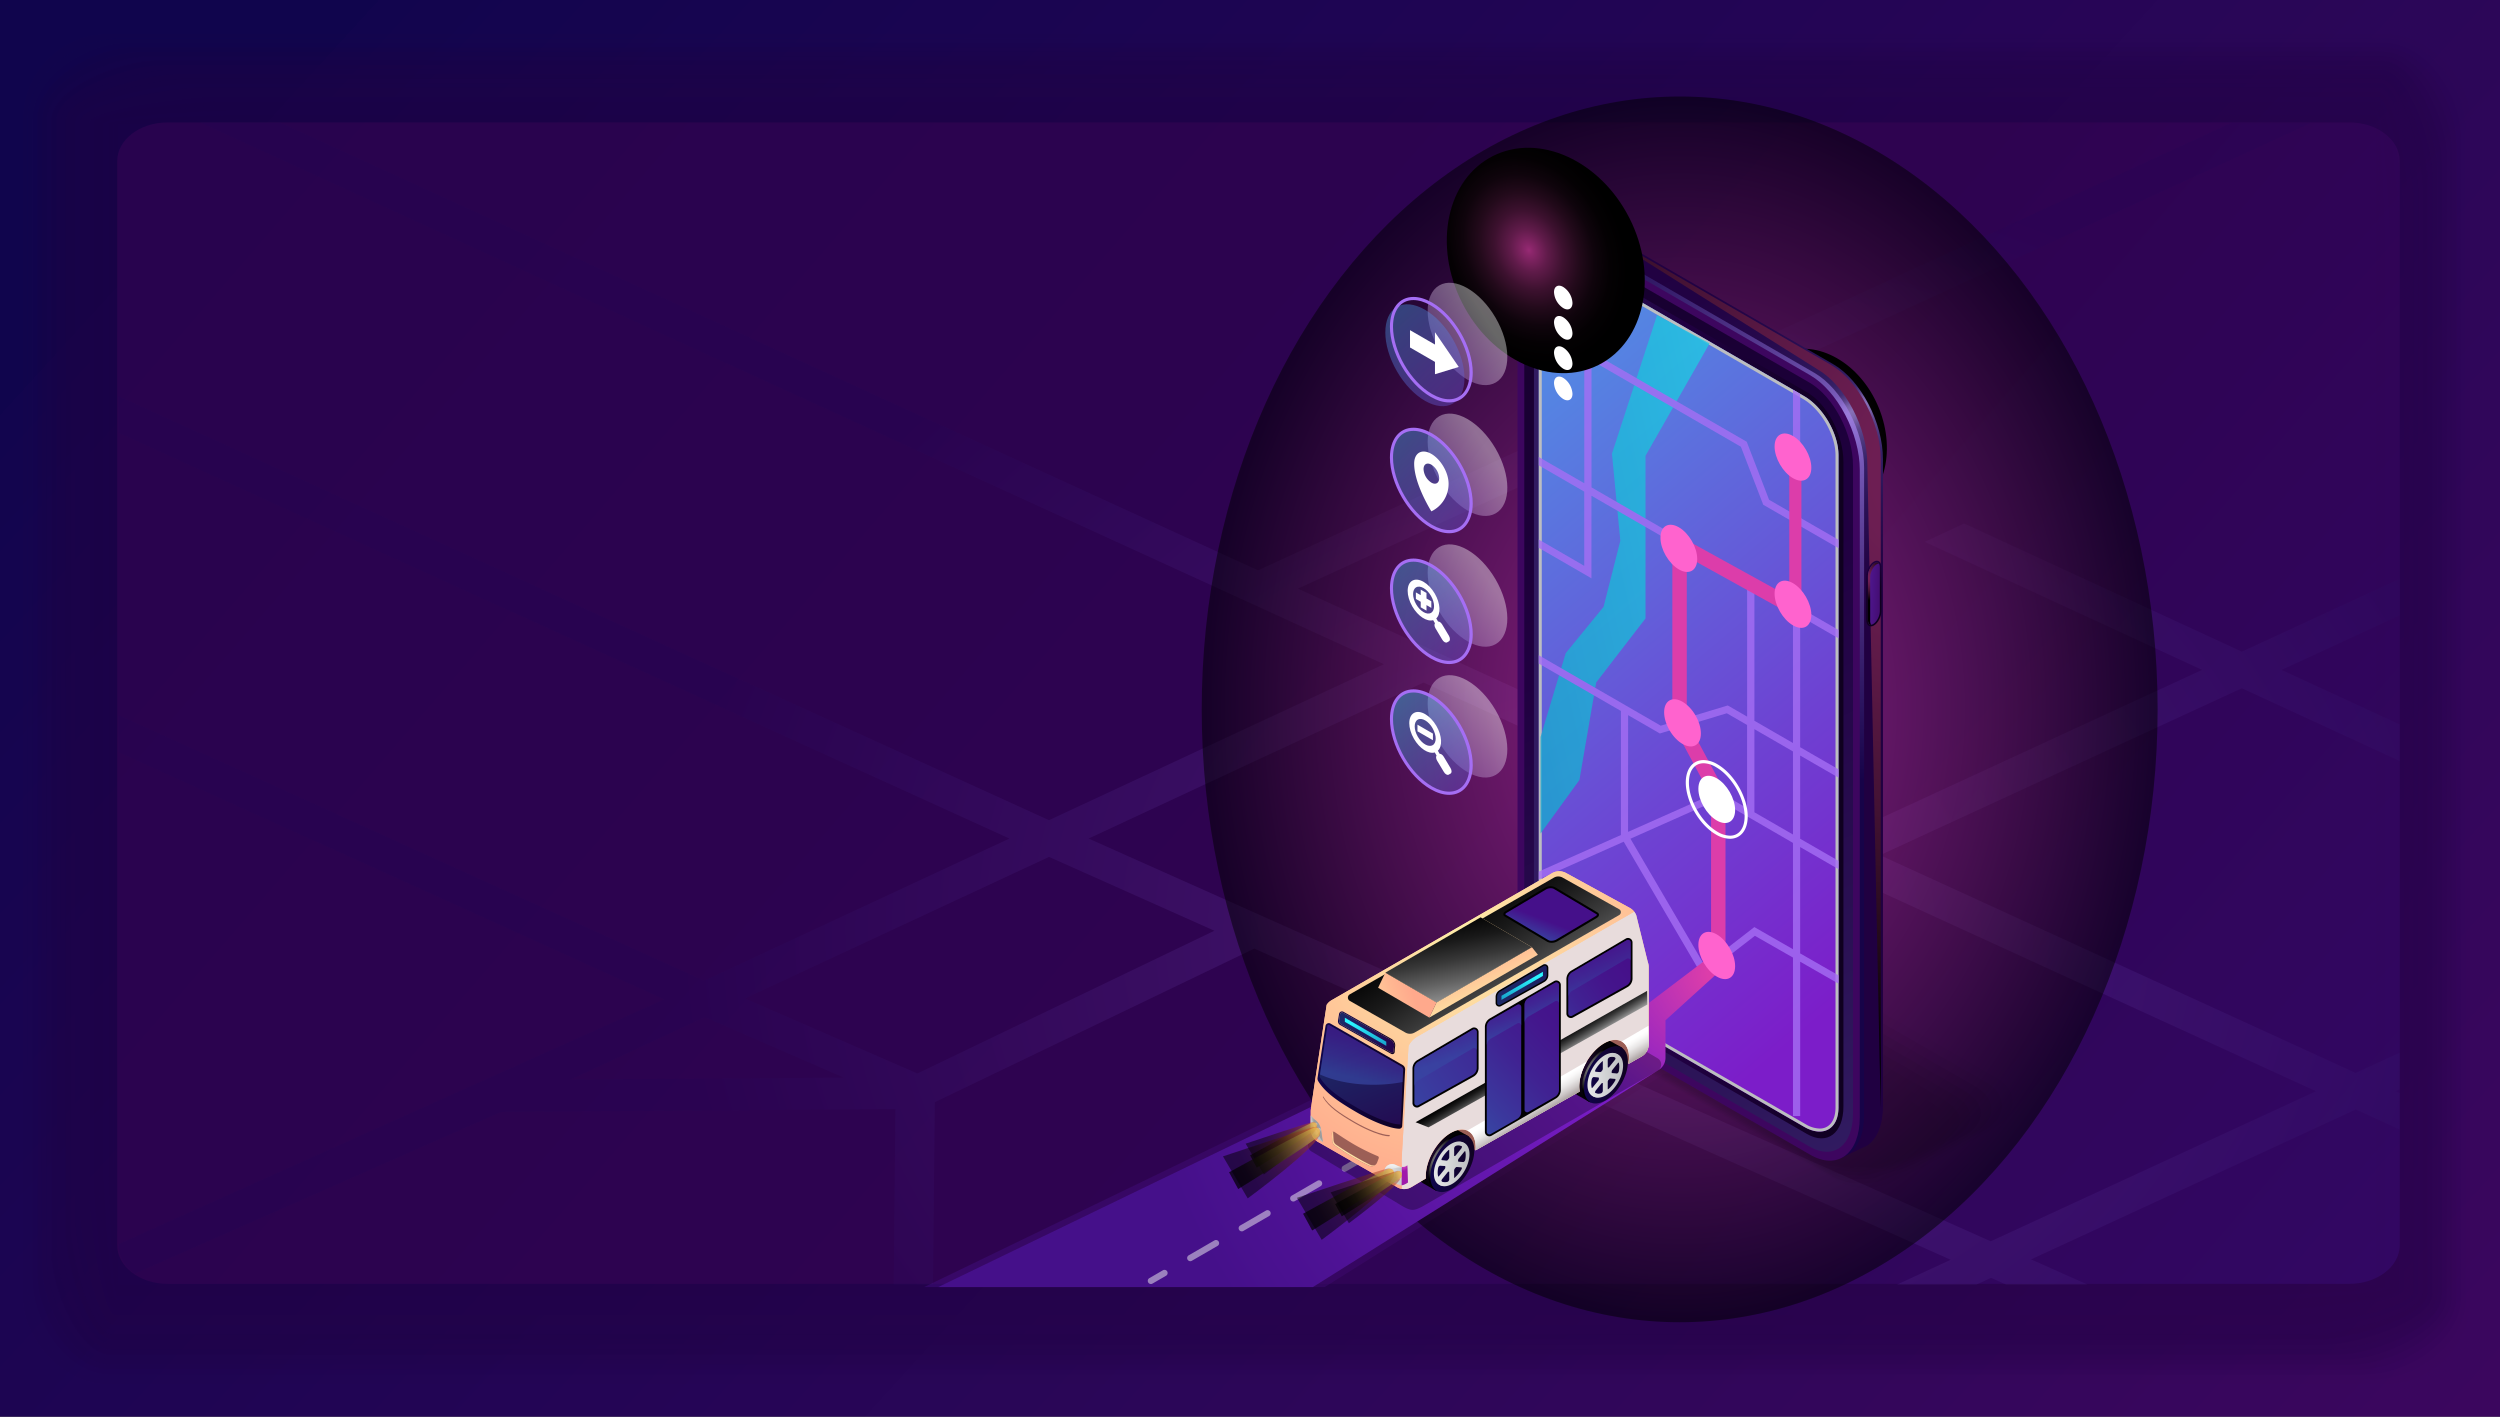<svg xmlns="http://www.w3.org/2000/svg" xmlns:xlink="http://www.w3.org/1999/xlink" viewBox="0 0 1920 1088"><rect x="0" y="0" width="1920" height="1088" fill="#333333" stroke="none"/><defs><style>.cls-1{isolation:isolate;}.cls-2{fill:url(#linear-gradient);}.cls-3{fill:url(#linear-gradient-2);}.cls-102,.cls-104,.cls-106,.cls-108,.cls-29,.cls-4{opacity:0.5;}.cls-10,.cls-11,.cls-12,.cls-13,.cls-14,.cls-15,.cls-16,.cls-17,.cls-18,.cls-19,.cls-20,.cls-21,.cls-22,.cls-23,.cls-24,.cls-25,.cls-26,.cls-5,.cls-6,.cls-7,.cls-8,.cls-9{fill:#200041;}.cls-31,.cls-5{opacity:0;}.cls-6{opacity:0.04;}.cls-7{opacity:0.08;}.cls-8{opacity:0.11;}.cls-9{opacity:0.15;}.cls-10{opacity:0.19;}.cls-11{opacity:0.23;}.cls-12{opacity:0.27;}.cls-13{opacity:0.3;}.cls-14{opacity:0.34;}.cls-15{opacity:0.38;}.cls-16{opacity:0.42;}.cls-17{opacity:0.46;}.cls-18{opacity:0.5;}.cls-19{opacity:0.53;}.cls-20{opacity:0.57;}.cls-21{opacity:0.61;}.cls-22{opacity:0.65;}.cls-23{opacity:0.69;}.cls-24{opacity:0.72;}.cls-25{opacity:0.76;}.cls-26,.cls-54{opacity:0.8;}.cls-27,.cls-30{opacity:0.2;}.cls-102,.cls-103,.cls-104,.cls-105,.cls-106,.cls-107,.cls-108,.cls-109,.cls-114,.cls-27,.cls-45,.cls-67,.cls-72,.cls-83,.cls-98{mix-blend-mode:screen;}.cls-27{fill:url(#radial-gradient);}.cls-126,.cls-127,.cls-128,.cls-129,.cls-130,.cls-131,.cls-132,.cls-133,.cls-28{opacity:0.4;}.cls-125,.cls-28,.cls-53,.cls-68,.cls-73,.cls-76,.cls-82,.cls-84,.cls-85,.cls-91{mix-blend-mode:multiply;}.cls-28{fill:url(#linear-gradient-3);}.cls-29,.cls-42,.cls-44,.cls-52,.cls-57{mix-blend-mode:color-dodge;}.cls-29{fill:url(#radial-gradient-2);}.cls-32{opacity:0.09;}.cls-33{opacity:0.18;}.cls-34{opacity:0.27;}.cls-35{opacity:0.36;}.cls-36{opacity:0.45;}.cls-37{opacity:0.55;}.cls-38{opacity:0.64;}.cls-39{opacity:0.73;}.cls-40{opacity:0.82;}.cls-41{opacity:0.91;}.cls-42{fill:url(#radial-gradient-3);}.cls-43{fill:url(#linear-gradient-4);}.cls-44{fill:url(#radial-gradient-4);}.cls-45{opacity:0.6;fill:url(#radial-gradient-5);}.cls-46{fill:url(#linear-gradient-5);}.cls-47{fill:url(#linear-gradient-6);}.cls-48{fill:url(#linear-gradient-7);}.cls-49{fill:url(#New_Gradient_Swatch_copy_26);}.cls-50{fill:url(#linear-gradient-8);}.cls-51{fill:url(#linear-gradient-9);}.cls-52{fill:url(#radial-gradient-6);}.cls-53{fill:#bcbec0;}.cls-55{fill:url(#linear-gradient-10);}.cls-56{fill:#a56ef4;}.cls-57{fill:url(#radial-gradient-7);}.cls-58{fill:url(#radial-gradient-8);}.cls-59{fill:#dc3daa;}.cls-60{fill:#ff63ce;}.cls-61{fill:#fff;}.cls-62{fill:#f1f2f2;}.cls-63{opacity:0.3;}.cls-64{fill:#9c5f56;}.cls-65{fill:url(#linear-gradient-11);}.cls-66{fill:url(#linear-gradient-12);}.cls-67{fill:url(#Radial_Gradient_1);}.cls-68{fill:url(#linear-gradient-13);}.cls-69{fill:url(#linear-gradient-14);}.cls-70{fill:url(#linear-gradient-15);}.cls-71{fill:url(#linear-gradient-16);}.cls-72{fill:url(#Radial_Gradient_1-2);}.cls-73{fill:url(#linear-gradient-17);}.cls-74{fill:url(#linear-gradient-18);}.cls-75{fill:url(#New_Gradient_Swatch_copy_20);}.cls-76{fill:#e8dcdc;}.cls-77{fill:url(#New_Gradient_Swatch_copy_20-2);}.cls-78{fill:url(#linear-gradient-19);}.cls-79{fill:url(#linear-gradient-20);}.cls-80{fill:url(#linear-gradient-21);}.cls-81{fill:url(#linear-gradient-22);}.cls-82{fill:url(#linear-gradient-23);}.cls-83{fill:url(#linear-gradient-24);}.cls-84{fill:url(#linear-gradient-25);}.cls-85{fill:url(#linear-gradient-26);}.cls-86{fill:url(#linear-gradient-27);}.cls-87{fill:url(#linear-gradient-28);}.cls-88{fill:url(#linear-gradient-29);}.cls-89{fill:url(#linear-gradient-30);}.cls-90{fill:url(#linear-gradient-31);}.cls-91{fill:url(#linear-gradient-32);}.cls-92{fill:url(#linear-gradient-33);}.cls-93{fill:url(#linear-gradient-34);}.cls-94{fill:url(#linear-gradient-35);}.cls-95{fill:url(#linear-gradient-36);}.cls-96{fill:url(#New_Gradient_Swatch_copy_15);}.cls-97{fill:url(#New_Gradient_Swatch_copy_20-3);}.cls-98{fill:url(#linear-gradient-37);}.cls-99{fill:url(#linear-gradient-38);}.cls-100{fill:url(#linear-gradient-39);}.cls-101,.cls-103,.cls-105,.cls-107,.cls-109,.cls-121,.cls-122,.cls-123,.cls-124{opacity:0.7;}.cls-101{fill:url(#linear-gradient-40);}.cls-102{fill:url(#linear-gradient-41);}.cls-103{fill:url(#linear-gradient-42);}.cls-104{fill:url(#linear-gradient-43);}.cls-105{fill:url(#linear-gradient-44);}.cls-106{fill:url(#linear-gradient-45);}.cls-107{fill:url(#linear-gradient-46);}.cls-108{fill:url(#linear-gradient-47);}.cls-109{fill:url(#linear-gradient-48);}.cls-110{fill:url(#linear-gradient-49);}.cls-111{fill:url(#New_Gradient_Swatch_copy_8);}.cls-112{fill:url(#New_Gradient_Swatch_copy_8-2);}.cls-113{fill:url(#New_Gradient_Swatch_copy_20-4);}.cls-114{fill:url(#linear-gradient-50);}.cls-115{fill:url(#linear-gradient-51);}.cls-116{fill:url(#linear-gradient-52);}.cls-117{fill:url(#New_Gradient_Swatch_copy_7);}.cls-118{fill:url(#New_Gradient_Swatch_copy_7-2);}.cls-119{fill:url(#linear-gradient-53);}.cls-120{fill:url(#linear-gradient-54);}.cls-121{fill:url(#linear-gradient-55);}.cls-122{fill:url(#linear-gradient-56);}.cls-123{fill:url(#linear-gradient-57);}.cls-124{fill:url(#linear-gradient-58);}.cls-126{fill:url(#linear-gradient-59);}.cls-127{fill:url(#linear-gradient-60);}.cls-128{fill:url(#linear-gradient-61);}.cls-129{fill:url(#linear-gradient-62);}.cls-130{fill:url(#New_Gradient_Swatch_copy_26-2);}.cls-131{fill:url(#New_Gradient_Swatch_copy_26-3);}.cls-132{fill:url(#New_Gradient_Swatch_copy_26-4);}.cls-133{fill:url(#New_Gradient_Swatch_copy_26-5);}</style><linearGradient id="linear-gradient" x1="1814.97" y1="1324.08" x2="324.04" y2="-36.25" gradientUnits="userSpaceOnUse"><stop offset="0" stop-color="#3d065f"/><stop offset="1" stop-color="#12054e"/><stop offset="1" stop-color="#10054d"/></linearGradient><linearGradient id="linear-gradient-2" x1="1814.77" y1="1274.8" x2="-741.76" y2="-939.77" gradientUnits="userSpaceOnUse"><stop offset="0.02" stop-color="#45108a"/><stop offset="0.29" stop-color="#3d065f"/><stop offset="1" stop-color="#200554"/></linearGradient><radialGradient id="radial-gradient" cx="1162.11" cy="696.33" r="626.12" gradientTransform="translate(-103 52.8) scale(1.17 0.95)" gradientUnits="userSpaceOnUse"><stop offset="0.02" stop-color="#a56ef4"/><stop offset="0.58" stop-color="#573096"/><stop offset="1" stop-color="#200554"/></radialGradient><linearGradient id="linear-gradient-3" x1="709.73" y1="852.43" x2="1329.24" y2="852.43" gradientUnits="userSpaceOnUse"><stop offset="0.02" stop-color="#45108a"/><stop offset="1" stop-color="#3d065f"/></linearGradient><radialGradient id="radial-gradient-2" cx="-155.08" cy="148.38" r="521.54" gradientTransform="translate(1399.12 410.89) scale(0.7 0.9)" gradientUnits="userSpaceOnUse"><stop offset="0" stop-color="#fa45c1"/><stop offset="0.21" stop-color="#cb389d"/><stop offset="0.67" stop-color="#571843"/><stop offset="1"/></radialGradient><radialGradient id="radial-gradient-3" cx="1089.66" cy="-1197.5" r="100.86" gradientTransform="matrix(0.52, 0, 0, 0.66, 829.52, 1127.85)" gradientUnits="userSpaceOnUse"><stop offset="0" stop-color="#972a74"/><stop offset="0.04" stop-color="#8a266a"/><stop offset="0.19" stop-color="#601b4a"/><stop offset="0.35" stop-color="#3d112f"/><stop offset="0.51" stop-color="#230a1b"/><stop offset="0.67" stop-color="#0f040c"/><stop offset="0.83" stop-color="#040103"/><stop offset="1"/></radialGradient><linearGradient id="linear-gradient-4" x1="1121.64" y1="190.82" x2="1365.42" y2="613.05" gradientUnits="userSpaceOnUse"><stop offset="0.06" stop-color="#200041"/><stop offset="0.26" stop-color="#210243"/><stop offset="0.36" stop-color="#25084b"/><stop offset="0.43" stop-color="#2c1358"/><stop offset="0.47" stop-color="#311b61"/><stop offset="0.48" stop-color="#351f65"/><stop offset="0.5" stop-color="#422c73"/><stop offset="0.51" stop-color="#584188"/><stop offset="0.52" stop-color="#765fa7"/><stop offset="0.53" stop-color="#8770b8"/><stop offset="0.54" stop-color="#7e67ae"/><stop offset="0.56" stop-color="#5c468d"/><stop offset="0.59" stop-color="#442e75"/><stop offset="0.61" stop-color="#362066"/><stop offset="0.63" stop-color="#311b61"/><stop offset="0.67" stop-color="#2a1155"/><stop offset="0.75" stop-color="#230446"/><stop offset="0.81" stop-color="#200041"/><stop offset="1" stop-color="#200041"/></linearGradient><radialGradient id="radial-gradient-4" cx="1500.48" cy="362.36" r="457.47" gradientUnits="userSpaceOnUse"><stop offset="0" stop-color="#711f56"/><stop offset="0.16" stop-color="#6c1e52"/><stop offset="0.36" stop-color="#5c1946"/><stop offset="0.58" stop-color="#431233"/><stop offset="0.82" stop-color="#200918"/><stop offset="1"/></radialGradient><radialGradient id="radial-gradient-5" cx="1423.94" cy="329.68" r="269.52" gradientUnits="userSpaceOnUse"><stop offset="0" stop-color="#af8afc"/><stop offset="1" stop-color="#10054d"/></radialGradient><linearGradient id="linear-gradient-5" x1="1445.68" y1="580.19" x2="700.61" y2="346.95" gradientUnits="userSpaceOnUse"><stop offset="0.19" stop-color="#3d065f"/><stop offset="0.93" stop-color="#3d065f"/></linearGradient><linearGradient id="linear-gradient-6" x1="1455.39" y1="868.55" x2="1077.02" y2="69.06" gradientUnits="userSpaceOnUse"><stop offset="0" stop-color="#311b61"/><stop offset="0.2" stop-color="#290f52"/><stop offset="0.49" stop-color="#200041"/><stop offset="1" stop-color="#0f001f"/></linearGradient><linearGradient id="linear-gradient-7" x1="1178.07" y1="533.61" x2="1415.68" y2="533.61" xlink:href="#linear-gradient-6"/><linearGradient id="New_Gradient_Swatch_copy_26" x1="1480.98" y1="752.65" x2="818.51" y2="-35.54" gradientUnits="userSpaceOnUse"><stop offset="0.03" stop-color="#7c1dc9"/><stop offset="0.21" stop-color="#6e41d2"/><stop offset="0.62" stop-color="#4c9be8"/><stop offset="1" stop-color="#2af6ff"/></linearGradient><linearGradient id="linear-gradient-8" x1="608.68" y1="10377.85" x2="651.19" y2="10377.85" gradientTransform="matrix(-0.5, 1.44, -0.87, 0.5, 10741.33, -5642.32)" xlink:href="#linear-gradient-6"/><linearGradient id="linear-gradient-9" x1="1450.08" y1="456.32" x2="1420.77" y2="455.06" gradientUnits="userSpaceOnUse"><stop offset="0" stop-color="#3d065f"/><stop offset="1" stop-color="#5f27bd"/></linearGradient><radialGradient id="radial-gradient-6" cx="1435.34" cy="443.81" r="17.22" xlink:href="#radial-gradient-4"/><linearGradient id="linear-gradient-10" x1="918.14" y1="510.53" x2="1585.86" y2="360.85" gradientUnits="userSpaceOnUse"><stop offset="0.04" stop-color="#138bbd"/><stop offset="0.23" stop-color="#169ac7"/><stop offset="0.59" stop-color="#1fc3df"/><stop offset="1" stop-color="#2af6ff"/></linearGradient><radialGradient id="radial-gradient-7" cx="1701.57" cy="-5615.31" r="215.21" gradientTransform="matrix(0.33, 0, 0, 0.42, 617.69, 2545.63)" xlink:href="#radial-gradient-3"/><radialGradient id="radial-gradient-8" cx="1320.21" cy="746.29" r="453.53" gradientUnits="userSpaceOnUse"><stop offset="0.02" stop-color="#dc3daa"/><stop offset="0.26" stop-color="#7c1dc9"/><stop offset="0.49" stop-color="#6718b1"/><stop offset="0.81" stop-color="#4e1295"/><stop offset="0.99" stop-color="#45108a"/></radialGradient><linearGradient id="linear-gradient-11" x1="2031.68" y1="840.31" x2="2001.47" y2="799.84" gradientTransform="matrix(-1, 0, 0, 1, 3241.49, 0)" gradientUnits="userSpaceOnUse"><stop offset="0" stop-color="#010002"/><stop offset="0.03" stop-color="#030106"/><stop offset="0.19" stop-color="#0f0419"/><stop offset="0.36" stop-color="#170524"/><stop offset="0.54" stop-color="#190628"/><stop offset="0.7" stop-color="#0b0312"/><stop offset="0.86" stop-color="#030105"/><stop offset="1"/></linearGradient><linearGradient id="linear-gradient-12" x1="1991.26" y1="825.38" x2="2025.69" y2="825.38" gradientTransform="matrix(-1, 0, 0, 1, 3241.49, 0)" gradientUnits="userSpaceOnUse"><stop offset="0" stop-color="#100221"/><stop offset="1" stop-color="#10054d"/></linearGradient><radialGradient id="Radial_Gradient_1" cx="2012.02" cy="824.8" r="18.6" gradientTransform="matrix(-1, 0, 0, 1, 3241.49, 0)" gradientUnits="userSpaceOnUse"><stop offset="0" stop-color="#fff"/><stop offset="1"/></radialGradient><linearGradient id="linear-gradient-13" x1="1995.79" y1="825.66" x2="2022.3" y2="825.66" gradientTransform="matrix(-1, 0, 0, 1, 3241.49, 0)" gradientUnits="userSpaceOnUse"><stop offset="0" stop-color="#bcbec0"/><stop offset="1" stop-color="#e6e7e8"/></linearGradient><linearGradient id="linear-gradient-14" x1="1994.96" y1="825.99" x2="2021.48" y2="825.99" xlink:href="#linear-gradient-13"/><linearGradient id="linear-gradient-15" x1="2149.64" y1="908.33" x2="2119.43" y2="867.86" xlink:href="#linear-gradient-11"/><linearGradient id="linear-gradient-16" x1="2109.22" y1="893.4" x2="2143.65" y2="893.4" xlink:href="#linear-gradient-12"/><radialGradient id="Radial_Gradient_1-2" cx="2129.98" cy="892.82" r="18.6" xlink:href="#Radial_Gradient_1"/><linearGradient id="linear-gradient-17" x1="2113.75" y1="893.68" x2="2140.26" y2="893.68" xlink:href="#linear-gradient-13"/><linearGradient id="linear-gradient-18" x1="2112.92" y1="894.02" x2="2139.44" y2="894.02" xlink:href="#linear-gradient-13"/><radialGradient id="New_Gradient_Swatch_copy_20" cx="2189.48" cy="719.99" r="207.6" gradientTransform="matrix(-1, 0, 0, 1, 3318.05, 0)" gradientUnits="userSpaceOnUse"><stop offset="0" stop-color="#feeca8"/><stop offset="1" stop-color="#ffa98c"/></radialGradient><radialGradient id="New_Gradient_Swatch_copy_20-2" cx="2184.81" cy="719.95" r="204.95" gradientTransform="matrix(-1, 0, 0, 1, 3308.11, 0)" xlink:href="#New_Gradient_Swatch_copy_20"/><linearGradient id="linear-gradient-19" x1="2051.06" y1="731.22" x2="2131.9" y2="789.08" gradientTransform="matrix(-1, 0, 0, 1, 3308.11, 0)" gradientUnits="userSpaceOnUse"><stop offset="0.12" stop-color="#45108a"/><stop offset="0.35" stop-color="#44158c"/><stop offset="0.6" stop-color="#402292"/><stop offset="0.87" stop-color="#3b389d"/><stop offset="1" stop-color="#3746a3"/></linearGradient><linearGradient id="linear-gradient-20" x1="2038.11" y1="712.26" x2="2233.85" y2="844.81" xlink:href="#linear-gradient-19"/><linearGradient id="linear-gradient-21" x1="2032.6" y1="685.07" x2="2163.18" y2="773.49" gradientTransform="matrix(-1, 0, 0, 1, 3308.11, 0)" gradientUnits="userSpaceOnUse"><stop offset="0" stop-color="#25054d"/><stop offset="1" stop-color="#1b2b69"/></linearGradient><linearGradient id="linear-gradient-22" x1="2464.66" y1="992.25" x2="2473.39" y2="992.25" gradientTransform="matrix(-1, 0.05, 0.05, 1, 3424.34, -254.06)" xlink:href="#linear-gradient-13"/><linearGradient id="linear-gradient-23" x1="2464.66" y1="992.25" x2="2472.92" y2="992.25" gradientTransform="matrix(-1, 0.05, 0.05, 1, 3424.34, -254.06)" gradientUnits="userSpaceOnUse"><stop offset="0" stop-color="#9c9c9c"/><stop offset="0" stop-color="#9d9d9d"/><stop offset="0.31" stop-color="#c7c7c7"/><stop offset="0.59" stop-color="#e6e6e6"/><stop offset="0.83" stop-color="#f8f8f8"/><stop offset="1" stop-color="#fff"/></linearGradient><linearGradient id="linear-gradient-24" x1="2124.64" y1="800.67" x2="2194.08" y2="693.17" gradientTransform="matrix(-1, 0, 0, 1, 3308.11, 0)" gradientUnits="userSpaceOnUse"><stop offset="0" stop-color="#9c9c9c"/><stop offset="0.01" stop-color="#999"/><stop offset="0.26" stop-color="#636363"/><stop offset="0.49" stop-color="#383838"/><stop offset="0.7" stop-color="#191919"/><stop offset="0.88" stop-color="#070707"/><stop offset="1"/></linearGradient><linearGradient id="linear-gradient-25" x1="2136.07" y1="859.23" x2="2145.22" y2="844.17" gradientTransform="matrix(-1, 0, 0, 1, 3318.05, 0)" gradientUnits="userSpaceOnUse"><stop offset="0" stop-color="#9c9090"/><stop offset="0.08" stop-color="#a79d9d"/><stop offset="0.36" stop-color="#cdc7c7"/><stop offset="0.62" stop-color="#e8e6e6"/><stop offset="0.85" stop-color="#f9f8f8"/><stop offset="1" stop-color="#fff"/></linearGradient><linearGradient id="linear-gradient-26" x1="2054.3" y1="811.3" x2="2062.78" y2="797.35" xlink:href="#linear-gradient-25"/><linearGradient id="linear-gradient-27" x1="2465.59" y1="994.28" x2="2471.34" y2="994.28" gradientTransform="matrix(-1, 0.05, 0.05, 1, 3424.34, -254.06)" xlink:href="#linear-gradient-13"/><linearGradient id="linear-gradient-28" x1="-270.95" y1="994.22" x2="-266.98" y2="994.22" gradientTransform="translate(1226.19 -137.89) rotate(-3.02)" gradientUnits="userSpaceOnUse"><stop offset="0" stop-color="#bcbec0"/><stop offset="0.69" stop-color="#e9eaea"/><stop offset="1" stop-color="#fff"/></linearGradient><linearGradient id="linear-gradient-29" x1="2468.1" y1="989.55" x2="2472.29" y2="989.55" gradientTransform="matrix(-1, 0.05, 0.05, 1, 3424.34, -254.06)" xlink:href="#linear-gradient-13"/><linearGradient id="linear-gradient-30" x1="-271.67" y1="989.46" x2="-268.78" y2="989.46" xlink:href="#linear-gradient-28"/><linearGradient id="linear-gradient-31" x1="2236.74" y1="902.2" x2="2256.24" y2="902.2" gradientTransform="matrix(-1, 0, 0, 1, 3318.05, 0)" xlink:href="#linear-gradient-13"/><linearGradient id="linear-gradient-32" x1="2246.91" y1="905.84" x2="2246.45" y2="890.9" gradientTransform="matrix(-1, 0, 0, 1, 3318.05, 0)" xlink:href="#linear-gradient-23"/><linearGradient id="linear-gradient-33" x1="2239.89" y1="901.24" x2="2252.88" y2="901.24" gradientTransform="matrix(-1, 0, 0, 1, 3318.05, 0)" xlink:href="#linear-gradient-13"/><linearGradient id="linear-gradient-34" x1="-53.05" y1="902.18" x2="-47.24" y2="902.18" gradientTransform="translate(1565.44 148.63) rotate(30.31)" xlink:href="#linear-gradient-28"/><linearGradient id="linear-gradient-35" x1="2237.97" y1="902.43" x2="2245.73" y2="902.43" gradientTransform="matrix(-1, 0, 0, 1, 3318.05, 0)" xlink:href="#linear-gradient-13"/><linearGradient id="linear-gradient-36" x1="-45.65" y1="902.91" x2="-41.03" y2="902.91" gradientTransform="translate(1116.99)" xlink:href="#linear-gradient-28"/><radialGradient id="New_Gradient_Swatch_copy_15" cx="2239.93" cy="-2518.35" r="4.14" gradientTransform="matrix(-1, 0, 0, 1.67, 3318.05, 5098.24)" gradientUnits="userSpaceOnUse"><stop offset="0" stop-color="#ff63ce"/><stop offset="1" stop-color="#9f19ab"/></radialGradient><radialGradient id="New_Gradient_Swatch_copy_20-3" cx="2274.52" cy="891.52" r="44.2" gradientTransform="matrix(-1, 0, 0, 1, 3308.11, 0)" xlink:href="#New_Gradient_Swatch_copy_20"/><linearGradient id="linear-gradient-37" x1="2135.78" y1="821.66" x2="2143.46" y2="808.96" gradientTransform="matrix(-1, 0, 0, 1, 3318.05, 0)" xlink:href="#linear-gradient-24"/><linearGradient id="linear-gradient-38" x1="2228.95" y1="826.34" x2="2296.27" y2="826.34" gradientTransform="matrix(-1, 0, 0, 1, 3308.11, 0)" xlink:href="#linear-gradient-12"/><linearGradient id="linear-gradient-39" x1="2239.34" y1="882.55" x2="2272.36" y2="799.39" xlink:href="#linear-gradient-21"/><linearGradient id="linear-gradient-40" x1="2253.3" y1="780.39" x2="2264.06" y2="828.81" gradientTransform="matrix(-1, 0, 0, 1, 3308.11, 0)" gradientUnits="userSpaceOnUse"><stop offset="0.23" stop-color="#45108a"/><stop offset="0.43" stop-color="#43188e"/><stop offset="0.73" stop-color="#3e2d97"/><stop offset="1" stop-color="#3746a3"/></linearGradient><linearGradient id="linear-gradient-41" x1="6466.92" y1="10208.44" x2="6466.92" y2="10135.19" gradientTransform="translate(-4612.62 11563.24) rotate(-119.59)" gradientUnits="userSpaceOnUse"><stop offset="0" stop-color="#f15a29"/><stop offset="0.11" stop-color="#bd4620"/><stop offset="0.23" stop-color="#8b3418"/><stop offset="0.36" stop-color="#602410"/><stop offset="0.48" stop-color="#3e170a"/><stop offset="0.61" stop-color="#230d06"/><stop offset="0.73" stop-color="#0f0603"/><stop offset="0.86" stop-color="#040101"/><stop offset="1"/></linearGradient><linearGradient id="linear-gradient-42" x1="6465.38" y1="10208.34" x2="6465.38" y2="10132.99" gradientTransform="translate(-4612.62 11563.24) rotate(-119.59)" gradientUnits="userSpaceOnUse"><stop offset="0" stop-color="#fdd65b"/><stop offset="0.01" stop-color="#f7d159"/><stop offset="0.13" stop-color="#bea144"/><stop offset="0.25" stop-color="#8b7632"/><stop offset="0.37" stop-color="#605223"/><stop offset="0.49" stop-color="#3e3416"/><stop offset="0.62" stop-color="#231d0c"/><stop offset="0.74" stop-color="#0f0d05"/><stop offset="0.87" stop-color="#040301"/><stop offset="1"/></linearGradient><linearGradient id="linear-gradient-43" x1="6462.76" y1="10213.12" x2="6462.76" y2="10159.36" xlink:href="#linear-gradient-41"/><linearGradient id="linear-gradient-44" x1="6461.63" y1="10213.05" x2="6461.63" y2="10157.75" xlink:href="#linear-gradient-42"/><linearGradient id="linear-gradient-45" x1="6527.54" y1="10174.83" x2="6527.54" y2="10121.07" xlink:href="#linear-gradient-41"/><linearGradient id="linear-gradient-46" x1="6526.41" y1="10174.76" x2="6526.41" y2="10119.46" xlink:href="#linear-gradient-42"/><linearGradient id="linear-gradient-47" x1="6522.67" y1="10174.75" x2="6522.67" y2="10101.5" xlink:href="#linear-gradient-41"/><linearGradient id="linear-gradient-48" x1="6521.13" y1="10174.65" x2="6521.13" y2="10099.3" xlink:href="#linear-gradient-42"/><linearGradient id="linear-gradient-49" x1="-60.96" y1="663.19" x2="-84.18" y2="723.13" gradientTransform="translate(1267.4)" gradientUnits="userSpaceOnUse"><stop offset="0.74" stop-color="#45108a"/><stop offset="1" stop-color="#3746a3"/></linearGradient><linearGradient id="New_Gradient_Swatch_copy_8" x1="2181.66" y1="727.08" x2="2162.56" y2="771.76" gradientTransform="matrix(-1, 0, 0, 1, 3308.11, 0)" gradientUnits="userSpaceOnUse"><stop offset="0.04" stop-color="#ffa98c"/><stop offset="0.32" stop-color="#ffb892"/><stop offset="0.86" stop-color="#fee1a3"/><stop offset="1" stop-color="#feeca8"/></linearGradient><linearGradient id="New_Gradient_Swatch_copy_8-2" x1="2220.79" y1="762.03" x2="2271.32" y2="779.38" xlink:href="#New_Gradient_Swatch_copy_8"/><radialGradient id="New_Gradient_Swatch_copy_20-4" cx="2187.9" cy="737.2" r="147.62" gradientTransform="matrix(-1, 0, 0, 1, 3308.11, 0)" xlink:href="#New_Gradient_Swatch_copy_20"/><linearGradient id="linear-gradient-50" x1="2181.55" y1="770.55" x2="2194.67" y2="701.59" xlink:href="#linear-gradient-24"/><linearGradient id="linear-gradient-51" x1="2237.38" y1="793.11" x2="2279.69" y2="793.11" xlink:href="#linear-gradient-21"/><linearGradient id="linear-gradient-52" x1="2236.6" y1="793.18" x2="2280.56" y2="793.18" gradientTransform="matrix(-1, 0, 0, 1, 3308.11, 0)" xlink:href="#linear-gradient-12"/><linearGradient id="New_Gradient_Swatch_copy_7" x1="2255.19" y1="814.73" x2="2260.94" y2="783.95" gradientTransform="matrix(-1, 0, 0, 1, 3308.11, 0)" xlink:href="#linear-gradient-10"/><linearGradient id="New_Gradient_Swatch_copy_7-2" x1="1084.19" y1="779.44" x2="1089.94" y2="748.66" gradientTransform="translate(80.69)" xlink:href="#linear-gradient-10"/><linearGradient id="linear-gradient-53" x1="2074.42" y1="759.56" x2="2181.52" y2="856.4" xlink:href="#linear-gradient-19"/><linearGradient id="linear-gradient-54" x1="2078.75" y1="754.22" x2="2185.86" y2="851.06" xlink:href="#linear-gradient-19"/><linearGradient id="linear-gradient-55" x1="1215.66" y1="717.31" x2="1233.5" y2="755.86" gradientTransform="matrix(1, 0, 0, 1, 0, 0)" xlink:href="#linear-gradient-40"/><linearGradient id="linear-gradient-56" x1="1092.53" y1="764.42" x2="1110.38" y2="814.08" gradientTransform="matrix(1, 0, 0, 1, 0, 0)" xlink:href="#linear-gradient-40"/><linearGradient id="linear-gradient-57" x1="1173.62" y1="745.71" x2="1186.55" y2="777.01" gradientTransform="matrix(1, 0, 0, 1, 0, 0)" xlink:href="#linear-gradient-40"/><linearGradient id="linear-gradient-58" x1="1145.19" y1="757.77" x2="1156.84" y2="793.46" gradientTransform="matrix(1, 0, 0, 1, 0, 0)" xlink:href="#linear-gradient-40"/><linearGradient id="linear-gradient-59" x1="1142.42" y1="247.03" x2="1104.95" y2="270" gradientTransform="translate(283.5 -533.74) rotate(30.31)" gradientUnits="userSpaceOnUse"><stop offset="0" stop-color="#fff"/><stop offset="1" stop-color="#b086cc"/></linearGradient><linearGradient id="linear-gradient-60" x1="1142.86" y1="346.41" x2="1105.39" y2="371.29" gradientTransform="translate(334.2 -520.01) rotate(30.31)" xlink:href="#linear-gradient-59"/><linearGradient id="linear-gradient-61" x1="1143.28" y1="445.71" x2="1105.82" y2="472.61" gradientTransform="translate(384.9 -506.27) rotate(30.31)" xlink:href="#linear-gradient-59"/><linearGradient id="linear-gradient-62" x1="1143.69" y1="544.94" x2="1106.22" y2="573.95" gradientTransform="translate(435.59 -492.54) rotate(30.31)" xlink:href="#linear-gradient-59"/><linearGradient id="New_Gradient_Swatch_copy_26-2" x1="1175.9" y1="364" x2="1013.28" y2="161.59" gradientTransform="translate(285.8 -518.05) rotate(30.31)" xlink:href="#New_Gradient_Swatch_copy_26"/><linearGradient id="New_Gradient_Swatch_copy_26-3" x1="1169.68" y1="456.7" x2="1027.98" y2="280.34" gradientTransform="translate(336.5 -504.32) rotate(30.31)" xlink:href="#New_Gradient_Swatch_copy_26"/><linearGradient id="New_Gradient_Swatch_copy_26-4" x1="1163.45" y1="549.41" x2="1042.68" y2="399.09" gradientTransform="translate(387.2 -490.59) rotate(30.31)" xlink:href="#New_Gradient_Swatch_copy_26"/><linearGradient id="New_Gradient_Swatch_copy_26-5" x1="1157.22" y1="642.11" x2="1057.38" y2="517.85" gradientTransform="translate(437.89 -476.85) rotate(30.31)" xlink:href="#New_Gradient_Swatch_copy_26"/></defs><g class="cls-1"><g id="Layer_1" data-name="Layer 1"><rect class="cls-2" width="1920" height="1088"/><path class="cls-3" d="M1804.25,94H128.75C107.35,94,90,107.31,90,123.72V956.28C90,972.69,107.35,986,128.75,986h1675.5c21.4,0,38.75-13.31,38.75-29.72V123.72C1843,107.31,1825.65,94,1804.25,94Z"/><g class="cls-4"><rect class="cls-5" x="14" y="22.51" width="1887" height="1044.48" rx="68.86"/><rect class="cls-6" x="17.65" y="25.96" width="1879.71" height="1037.23" rx="65.58"/><path class="cls-7" d="M21.29,91.72c0-34.41,37.51-62.3,71.92-62.3h1738.2c34.4,0,62.3,37,62.3,71.35V997.09c0,34.41-37.51,62.3-71.92,62.3H83.59c-34.4,0-62.3-36.94-62.3-71.35Z"/><path class="cls-8" d="M24.94,91.89c0-32.59,40.85-59,73.44-59H1831c32.6,0,59,40,59,72.61V996.57c0,32.6-40.85,59-73.44,59H84c-32.6,0-59-40-59-72.6Z"/><path class="cls-9" d="M28.59,92.07c0-30.79,44.18-55.74,75-55.74H1830.67c30.79,0,55.74,43.06,55.74,73.85V996.05c0,30.79-44.18,55.74-75,55.74H84.33c-30.79,0-55.74-43.06-55.74-73.85Z"/><path class="cls-10" d="M32.23,92.24c0-29,47.53-52.46,76.5-52.46H1830.3c29,0,52.47,46.13,52.47,75.1V995.53c0,29-47.53,52.46-76.5,52.46H84.7c-29,0-52.47-46.12-52.47-75.1Z"/><path class="cls-11" d="M35.88,92.42c0-27.17,50.86-49.19,78-49.19h1716c27.16,0,49.18,49.19,49.18,76.35V995c0,27.16-50.86,49.18-78,49.18H85.06c-27.16,0-49.18-49.18-49.18-76.34Z"/><path class="cls-12" d="M39.53,92.59c0-25.35,54.2-45.9,79.55-45.9H1829.57c25.35,0,45.9,52.24,45.9,77.6v870.2c0,25.35-54.2,45.91-79.55,45.91H85.43c-25.35,0-45.9-52.25-45.9-77.6Z"/><path class="cls-13" d="M43.17,92.77c0-23.54,57.54-42.63,81.09-42.63H1829.2c23.54,0,42.63,55.31,42.63,78.85V994c0,23.54-57.54,42.63-81.09,42.63H85.8c-23.54,0-42.63-55.31-42.63-78.85Z"/><path class="cls-14" d="M46.82,92.94c0-21.73,60.88-39.34,82.61-39.34h1699.4c21.73,0,39.35,58.36,39.35,80.09V993.45c0,21.73-60.88,39.35-82.61,39.35H86.17c-21.73,0-39.35-58.37-39.35-80.1Z"/><path class="cls-15" d="M50.47,93.12c0-19.92,64.21-36.07,84.13-36.07H1828.47c19.92,0,36.06,61.42,36.06,81.34V992.93c0,19.92-64.21,36.07-84.13,36.07H86.53c-19.92,0-36.06-61.43-36.06-81.35Z"/><path class="cls-16" d="M54.11,93.29c0-18.11,67.56-32.79,85.67-32.79H1828.1c18.11,0,32.79,64.49,32.79,82.6V992.41c0,18.11-67.56,32.79-85.67,32.79H86.9c-18.11,0-32.79-64.48-32.79-82.59Z"/><path class="cls-17" d="M57.76,93.47C57.76,77.17,128.66,64,145,64H1827.73c16.3,0,29.51,67.54,29.51,83.84V991.89c0,16.3-70.9,29.51-87.19,29.51H87.27c-16.3,0-29.51-67.54-29.51-83.84Z"/><path class="cls-18" d="M61.41,93.64c0-14.48,74.23-26.23,88.72-26.23H1827.36c14.49,0,26.23,70.6,26.23,85.09V991.37c0,14.49-74.23,26.23-88.72,26.23H87.64c-14.49,0-26.23-70.6-26.23-85.09Z"/><path class="cls-19" d="M65.05,93.82c0-12.68,77.58-22.95,90.25-22.95H1827c12.67,0,23,73.66,23,86.33V990.85c0,12.67-77.58,22.95-90.25,22.95H88c-12.67,0-23-73.66-23-86.34Z"/><path class="cls-20" d="M68.7,94c0-10.86,80.91-19.67,91.78-19.67H1826.63c10.86,0,19.67,76.72,19.67,87.59V990.33c0,10.86-80.91,19.67-91.78,19.67H88.37c-10.86,0-19.67-76.72-19.67-87.59Z"/><path class="cls-21" d="M72.35,94.17c0-9.06,84.25-16.4,93.3-16.4H1826.26c9,0,16.39,79.78,16.39,88.84v823.2c0,9.05-84.25,16.39-93.3,16.39H88.74c-9,0-16.39-79.78-16.39-88.83Z"/><path class="cls-22" d="M76,94.34c0-7.24,87.59-13.11,94.84-13.11H1825.89c7.25,0,13.12,82.84,13.12,90.08v818c0,7.24-87.59,13.11-94.84,13.11H89.11c-7.25,0-13.12-82.84-13.12-90.08Z"/><path class="cls-23" d="M79.64,94.52c0-5.43,90.93-9.84,96.36-9.84H1825.52c5.44,0,9.84,85.9,9.84,91.33V988.77c0,5.43-90.93,9.83-96.36,9.83H89.48c-5.44,0-9.84-85.9-9.84-91.33Z"/><path class="cls-24" d="M83.28,94.69c0-3.62,94.28-6.55,97.9-6.55h1644c3.62,0,6.56,89,6.56,92.58V988.25c0,3.62-94.28,6.55-97.9,6.55H89.84c-3.62,0-6.56-89-6.56-92.58Z"/><path class="cls-25" d="M86.93,94.87c0-1.81,97.61-3.28,99.42-3.28H1824.79c1.81,0,3.28,92,3.28,93.83v802.3c0,1.82-97.61,3.28-99.42,3.28H90.21c-1.81,0-3.28-92-3.28-93.83Z"/><rect class="cls-26" x="90.58" y="95.04" width="1733.84" height="892.16"/></g><path class="cls-27" d="M1843,584.52V556.37l-90.77-41.88L1843,472.61V444.46l-121.28,56L1508.45,402l-30.31,14.16,213.08,98.31-278,128.26L996.79,452.07,1775.68,94h-61.13L966.17,438.05,214.76,94H153.54l909.32,416.12L805.6,629.9,91,304.3v28L775.25,644,540.8,753.18,91,549.29v28.32L510,767.53,91,955.45v1.28c0,8.53,4.71,16.2,12.2,21.63L385,853.91l302.66-2.11-1.3,134.67h30.2l1.35-140L963.26,728.51l534.86,239-41.12,19h61l11.1-5.13,11.47,5.13h62.51l-43.24-19.31,249.4-115.07L1843,867.55v-28l-3.27-1.5,3.27-1.51V808.37L1809.11,824,1443.86,656.77l277.86-128.2ZM438.35,829.08l102.94-47.92L648,827.61Zm266.17-4.64-132.4-57.63L805.64,658.09l127,56.72Zm1074.11,13.63L1528.84,953.32,836,644l257.3-119.79Z"/><polygon class="cls-28" points="1113.39 793.28 709.73 988.47 1017.37 988.47 1283.91 821.09 1283.91 785.7 1302.26 769.01 1329.24 744.6 1329.24 716.4 1239.82 784.28 1113.39 793.28"/><ellipse class="cls-29" cx="1289.98" cy="544.8" rx="367.07" ry="470.68"/><g class="cls-30"><path class="cls-31" d="M1435.51,915.52c-7.68,0-14.65-1.68-20.16-4.86L1293,841l-122.39-69.65c-7.35-4.25-11.56-11-11.56-18.42,0-8.18,5.08-15.81,13.93-20.91L1253,687a49.65,49.65,0,0,1,24.48-6.22c7.68,0,14.64,1.68,20.15,4.86l122.39,69.65,122.39,69.65c7.35,4.24,11.56,11,11.56,18.42,0,8.18-5.07,15.8-13.92,20.91L1460,909.29A49.54,49.54,0,0,1,1435.51,915.52Z"/><path class="cls-32" d="M1175.11,733.75l21.79-12.15c.88-.52,41.63-22.75,42.39-22.3l14-6.83c6.32-3.65,15.6-4.86,23.63-4.86a41.47,41.47,0,0,1,19.46,5.07l98,55.84,20.87,11.88,118.89,67.73a25.37,25.37,0,0,1,9.24,9,18.87,18.87,0,0,1,2.43,8.56c.24,7.86-4.6,15.32-13.3,20.34l-21.79,12.16c-.88.51-41.63,22.74-42.4,22.29l-13.94,6.84c-6.32,3.64-15.61,4.85-23.64,4.85a41.4,41.4,0,0,1-19.45-5.07l-98-55.84-20.87-11.88-118.9-67.73a25.37,25.37,0,0,1-9.24-9,18.85,18.85,0,0,1-2.42-8.56C1161.57,746.23,1166.4,738.77,1175.11,733.75Z"/><path class="cls-33" d="M1177.27,735.47l21.2-11.71c1.77-1,39.92-21.09,41.45-20.21l13.53-5.58c5.69-3.28,15.56-3.49,22.79-3.49,6.28,0,14.25,2.68,18.76,5.28L1390.15,754l20.25,11.55,115.41,65.8c3.45,2,7.39,5.57,9.11,8.57a18.59,18.59,0,0,1,2.65,8.14c.46,7.54-4.11,14.83-12.67,19.77l-21.19,11.71c-1.77,1-39.92,21.09-41.45,20.2l-13.53,5.59c-5.69,3.28-15.57,3.49-22.79,3.49-6.29,0-14.26-2.68-18.76-5.28L1312,849.29l-20.26-11.54L1176.37,772c-3.46-2-7.4-5.57-9.12-8.57a18.75,18.75,0,0,1-2.64-8.14C1164.15,747.69,1168.72,740.41,1177.27,735.47Z"/><path class="cls-34" d="M1179.44,737.2l20.61-11.28c2.65-1.53,38.2-19.44,40.49-18.11l13.12-4.33c5-2.92,15.52-2.13,21.95-2.13,5.58,0,14.05,3.18,18.06,5.49l92.27,52.67,19.64,11.21,111.91,63.88c3.07,1.77,7.41,5.49,9,8.12a18.4,18.4,0,0,1,2.87,7.72c.7,7.23-3.63,14.34-12,19.2l-20.61,11.27c-2.65,1.54-38.2,19.44-40.5,18.12l-13.11,4.33c-5.06,2.92-15.52,2.13-21.95,2.13-5.58,0-14.05-3.18-18.06-5.5l-92.27-52.66-19.64-11.21-111.91-63.88c-3.08-1.77-7.41-5.5-9-8.13a18.33,18.33,0,0,1-2.86-7.72C1166.71,749.16,1171,742.05,1179.44,737.2Z"/><path class="cls-35" d="M1181.61,738.92l20-10.84c3.54-2,36.48-17.78,39.55-16l12.7-3.09c4.42-2.55,15.48-.77,21.1-.77,4.89,0,13.86,3.69,17.36,5.71l89.4,51.09,19,10.87,108.42,62c2.69,1.55,7.43,5.42,8.87,7.69a18.18,18.18,0,0,1,3.09,7.3c.94,6.91-3.14,13.85-11.4,18.62l-20,10.84c-3.53,2-36.48,17.79-39.54,16l-12.7,3.08c-4.42,2.55-15.48.77-21.11.77-4.88,0-13.85-3.69-17.35-5.71l-89.4-51.08-19-10.87-108.43-62c-2.68-1.55-7.42-5.42-8.87-7.69a18.24,18.24,0,0,1-3.08-7.3C1169.27,750.63,1173.35,743.69,1181.61,738.92Z"/><path class="cls-36" d="M1183.78,740.64l19.42-10.39c4.42-2.56,34.76-16.14,38.59-13.93l12.29-1.83c3.79-2.19,15.44.59,20.26.59,4.19,0,13.66,4.19,16.66,5.93l86.52,49.49L1395.93,781l104.93,60c2.3,1.33,7.46,5.34,8.75,7.25,1.52,2.27,2.87,4.42,3.3,6.89,1.18,6.59-2.66,13.36-10.77,18l-19.42,10.39c-4.43,2.56-34.76,16.14-38.59,13.93l-12.29,1.83c-3.79,2.19-15.44-.59-20.26-.59-4.19,0-13.66-4.19-16.66-5.93l-86.52-49.49L1290,832.86l-104.93-60c-2.3-1.33-7.46-5.34-8.75-7.25-1.52-2.27-2.87-4.42-3.3-6.89C1171.83,752.1,1175.67,745.33,1183.78,740.64Z"/><path class="cls-37" d="M1186,742.37l18.83-10c5.31-3.06,33-14.48,37.64-11.83l11.87-.59c3.16-1.82,15.4,2,19.42,2,3.49,0,13.46,4.69,16,6.14L1373.31,776l17.79,10.19,101.44,58.1c1.92,1.11,7.51,5.26,8.63,6.82,1.55,2.18,3,4.14,3.53,6.46,1.41,6.28-2.18,12.88-10.15,17.48l-18.83,10c-5.31,3.06-33,14.48-37.64,11.83l-11.87.59c-3.16,1.82-15.4-2-19.42-2-3.49,0-13.46-4.69-16-6.14l-83.64-47.91-17.79-10.19L1188,773.12c-1.92-1.11-7.51-5.25-8.63-6.81-1.55-2.18-3-4.14-3.53-6.46C1174.39,753.56,1178,747,1186,742.37Z"/><path class="cls-38" d="M1188.12,744.09l18.23-9.52c6.2-3.57,31.33-12.83,36.69-9.73l11.46.66c2.53-1.46,15.36,3.32,18.57,3.32,2.8,0,13.27,5.19,15.27,6.35l80.76,46.32,17.18,9.86,98,56.18c1.53.88,7.57,5.15,8.5,6.37,1.58,2.1,3.14,3.87,3.75,6.05,1.66,6-1.7,12.39-9.52,16.9l-18.23,9.52c-6.2,3.58-31.33,12.83-36.69,9.74l-11.46-.66c-2.53,1.46-15.36-3.33-18.57-3.33-2.8,0-13.27-5.19-15.27-6.34L1306,839.45l-17.18-9.85-97.94-56.18c-1.54-.89-7.58-5.15-8.51-6.38-1.57-2.09-3.14-3.86-3.75-6C1177,755,1180.3,748.6,1188.12,744.09Z"/><path class="cls-39" d="M1190.29,745.81l17.64-9.07c7.08-4.09,29.61-11.19,35.74-7.65l11,1.91c1.89-1.09,15.32,4.69,17.73,4.69,2.1,0,13.06,5.69,14.57,6.56L1364.89,787l16.57,9.51,94.45,54.26c1.15.67,7.85,4.92,8.38,5.94a12.69,12.69,0,0,1,4,5.62c1.91,5.65-1.21,11.91-8.89,16.34l-17.64,9.07c-7.08,4.09-29.61,11.19-35.74,7.65l-11-1.91c-1.89,1.09-15.32-4.69-17.73-4.69-2.09,0-13.06-5.69-14.56-6.56l-77.89-44.74L1288.21,828l-94.46-54.26c-1.15-.66-7.85-4.92-8.38-5.94a12.69,12.69,0,0,1-4-5.62C1179.5,756.5,1182.62,750.24,1190.29,745.81Z"/><path class="cls-40" d="M1192.46,747.54l17-8.64c8-4.6,27.89-9.53,34.78-5.55l10.63,3.16c1.26-.73,15.28,6,16.89,6,1.39,0,12.86,6.19,13.86,6.77l75,43.15,16,9.18,91,52.33c.77.45,7.9,4.82,8.26,5.5a12.47,12.47,0,0,1,4.19,5.21c2.16,5.33-.73,11.42-8.25,15.76l-17,8.64c-8,4.6-27.89,9.53-34.79,5.55l-10.63-3.16c-1.26.73-15.28-6-16.89-6-1.39,0-12.86-6.2-13.86-6.77l-75-43.15-16-9.18-91-52.33c-.77-.45-7.9-4.83-8.26-5.51a12.38,12.38,0,0,1-4.19-5.2C1182,758,1184.93,751.88,1192.46,747.54Z"/><path class="cls-41" d="M1194.63,749.26l16.45-8.2c8.85-5.11,26.18-7.88,33.84-3.45l10.21,4.4c.63-.36,15.24,7.42,16,7.42s12.67,6.69,13.17,7L1356.47,798l15.34,8.84,87.47,50.41c.38.22,8,4.72,8.13,5.06a12.22,12.22,0,0,1,4.41,4.78c2.42,5-.25,10.94-7.62,15.2l-16.46,8.19c-8.85,5.11-26.17,7.88-33.83,3.46l-10.22-4.41c-.63.37-15.24-7.41-16-7.41s-12.67-6.7-13.17-7l-72.12-41.56L1287,824.71l-87.47-50.41c-.39-.22-8-4.72-8.14-5.06a12.24,12.24,0,0,1-4.41-4.79C1184.58,759.44,1187.25,753.52,1194.63,749.26Z"/><path d="M1407.86,893.19l-106.71-61.61L1194.43,770c-8.42-4.87-7.37-13.37,2.36-19l15.87-7.75c9.73-5.62,24.45-6.23,32.88-1.37l106.72,61.61L1459,865.09c8.43,4.86,7.37,13.36-2.36,19l-15.87,7.76C1431,897.45,1416.29,898.06,1407.86,893.19Z"/></g><ellipse class="cls-42" cx="1394.46" cy="332.88" rx="52.29" ry="66.95" transform="translate(-21.86 555.03) rotate(-22.34)"/><path class="cls-43" d="M1408,878.39,1221.38,770.64c-21.05-12.15-38.11-44.76-38.11-72.83v-497c0-14.27-11.74-17.43-4.63-22.55.27-.2,16.66-7.64,17-7.76,7.65-2.93,15.83-4.24,25.77,1.5L1408,279.74c21,12.15,38.11,44.76,38.11,72.83v497c0,14.92-4.81,25.55-12.49,30.42-.45.28-20.2,9.68-20.71,9.84C1406.12,892.1,1417.21,883.7,1408,878.39Z"/><path class="cls-44" d="M1406.29,280.31,1219.66,172.56C1209.72,166.82,1396,283.75,1396,283.75c21,12.15,38.12,44.76,38.12,72.83,0,0,10.32,508.48,10.32,493.57v-497C1444.41,325.07,1427.34,292.46,1406.29,280.31Z"/><path class="cls-45" d="M1393.51,885,1206.89,777.27c-21.06-12.15-38.12-44.76-38.12-72.83v-497c0-28.07,17.06-41,38.12-28.81l186.62,107.75c21,12.15,38.12,44.76,38.12,72.83v497C1431.63,884.27,1414.56,897.17,1393.51,885Z"/><path class="cls-46" d="M1390.19,886.81,1203.57,779.06c-21.06-12.15-38.12-44.76-38.12-72.83v-497c0-28.07,17.06-41,38.12-28.82l186.62,107.75c21,12.15,38.12,44.76,38.12,72.83V858C1428.31,886.07,1411.24,899,1390.19,886.81Z"/><path class="cls-47" d="M1170.65,709.54V211.92c0-24.6,15-35.91,33.41-25.26L1389.7,293.84c18.45,10.65,33.41,39.24,33.41,63.84V855.3c0,24.61-15,35.92-33.41,25.26L1204.06,773.39C1185.61,762.73,1170.65,734.15,1170.65,709.54Z"/><path class="cls-48" d="M1178.07,712.57V217.47c0-20.6,12.52-30.06,28-21.14l181.68,104.89c15.44,8.91,28,32.84,28,53.44V849.75c0,20.6-12.52,30.07-28,21.15L1206,766C1190.59,757.09,1178.07,733.16,1178.07,712.57Z"/><path class="cls-49" d="M1208.14,201.8c-14.55-8.41-26.36-1.68-26.36,15V717.5c0,16.7,11.81,37.06,26.36,45.46l177.47,102.46c14.56,8.41,26.36,1.68,26.36-15V349.73c0-16.71-11.8-37.06-26.36-45.47Z"/><path class="cls-50" d="M1433.32,476V442.44c0-4.29,2.61-9.28,5.82-11.14h0c3.22-1.85,5.83.12,5.83,4.41v33.55c0,4.29-2.61,9.27-5.83,11.13h0C1435.93,482.25,1433.32,480.28,1433.32,476Z"/><path class="cls-51" d="M1436.83,479.83c-1.66,0-2.25-2.07-2.25-3.84V442.43c0-3.81,2.38-8.41,5.19-10a3.62,3.62,0,0,1,1.69-.53c1.66,0,2.25,2.08,2.25,3.85v33.55c0,3.82-2.38,8.41-5.2,10A3.44,3.44,0,0,1,1436.83,479.83Z"/><path class="cls-52" d="M1436.3,476.85V443.29c0-3.81,2.38-8.41,5.19-10a3.71,3.71,0,0,1,1.5-.49,1.79,1.79,0,0,0-1.53-.9,3.62,3.62,0,0,0-1.69.53c-2.81,1.63-5.19,6.23-5.19,10.05V476c0,1.77.59,3.84,2.25,3.84l.19,0A5.59,5.59,0,0,1,1436.3,476.85Z"/><path class="cls-53" d="M1385.61,304.26,1208.14,201.8c-14.55-8.4-26.36-1.68-26.36,15V717.5c0,16.7,11.81,37.06,26.36,45.46l177.47,102.46c14.56,8.41,26.36,1.68,26.36-15V349.73C1412,333,1400.17,312.67,1385.61,304.26Zm24.07,546.13c0,5.19-1.22,9.45-3.53,12.33a10.75,10.75,0,0,1-8.7,4h0a22,22,0,0,1-10.68-3.31L1209.29,761c-13.9-8-25.21-27.53-25.21-43.48V216.83c0-10.09,4.68-16.36,12.23-16.36a22,22,0,0,1,10.69,3.32l177.47,102.46c13.9,8,25.21,27.53,25.21,43.48Z"/><g class="cls-54"><polygon class="cls-55" points="1272.62 242.03 1312.92 263.79 1263.76 350.03 1263.76 474.94 1225.88 524.11 1212.98 599.06 1183.16 640.16 1183.16 566.01 1202.51 501.54 1231.52 466.08 1244.41 415.31 1237.97 348.42 1272.62 242.03"/><path class="cls-56" d="M1382.5,404,1412,421v-6.39l-29.47-17V302.46l-5.54-3.2v95.15l-18.32-10.57-17.17-44.56-159.69-92.2v6.4l34.91,20.15v97.5L1181.78,351v6.4l34.91,20.16v57l-34.91-20.21v6.4l40.45,23.41V380.72l119.57,69V550.38l-14.87-8.59-51.46,15.54-93.69-54.1v6.4L1244.85,546v95.3l-63.07,28.07v6.06l65.23-29L1304.73,745l-54.53,42.24,5.18,3,92.36-71.54L1377,735.42V857.14h5.54V738.59l29,16.62.45-.79v-5.34l-29.47-16.87V650.54l29.47,17v-6.39l-29.47-17V580.27l29.47,17v-6.4l-29.47-17V473.25l29.47,17v-6.4l-29.47-17ZM1250.39,549.24l23.35,13.48,1,.6,51.46-15.53,15.56,9v63.89l-22-12.69-69.41,30.9ZM1377,729l-29.68-17-38.14,29.54-57-97.41,67.38-30,22.32,12.88v.17h.3L1377,647.34Zm0-88.08-29.62-17.09V560l29.62,17.1Zm0-70.28-29.62-17.09V453L1377,470.05Zm0-107-154.73-89.33v-97.5L1337,343.1l17.17,44.56L1377,400.81Z"/></g><ellipse class="cls-57" cx="1187.19" cy="200.12" rx="72.01" ry="89.9" transform="translate(37.95 558.9) rotate(-26.91)"/><path class="cls-58" d="M1241.59,789l-126.93,9L720.56,988.47h287.72L1274,821.62a10.9,10.9,0,0,0,5.1-9.22V783.56l20-18.13,25.38-23V726.14Z"/><polygon class="cls-59" points="1383.72 476.37 1383.84 463.66 1383.48 463.46 1383.48 352.6 1374.17 344.49 1374.17 458.32 1284.36 408.77 1284.36 556.03 1314.1 611.59 1314.1 735.46 1325.18 732.89 1325.18 608.81 1295.44 553.25 1295.44 427.45 1383.72 476.37"/><path class="cls-60" d="M1332.57,742c0,9-6.32,12.55-14.11,8s-14.11-15.4-14.11-24.34,6.32-12.55,14.11-8.05S1332.57,733.06,1332.57,742Z"/><path class="cls-61" d="M1332.57,622.12c0,8.94-6.32,12.54-14.11,8s-14.11-15.4-14.11-24.34,6.32-12.55,14.11-8.05S1332.57,613.17,1332.57,622.12Z"/><path class="cls-61" d="M1328.6,644.19a21.71,21.71,0,0,1-10.74-3.26c-12.79-7.39-23.19-25.33-23.19-40,0-10.44,5.36-17.19,13.65-17.19a21.6,21.6,0,0,1,10.74,3.27c12.79,7.38,23.19,25.32,23.19,40C1342.25,637.44,1336.89,644.19,1328.6,644.19Zm-20.28-58c-6.93,0-11.23,5.66-11.23,14.77,0,13.9,9.86,30.91,22,37.9a19.56,19.56,0,0,0,9.54,2.94c6.93,0,11.23-5.66,11.23-14.77,0-13.9-9.86-30.9-22-37.9A19.67,19.67,0,0,0,1308.32,586.16Z"/><ellipse class="cls-60" cx="1292.17" cy="555.13" rx="11.49" ry="19.9" transform="translate(-103.53 728.03) rotate(-30.31)"/><path class="cls-60" d="M1303.46,429.3c0,8.94-6.32,12.54-14.11,8S1275.23,422,1275.23,413s6.32-12.55,14.12-8.05S1303.46,420.35,1303.46,429.3Z"/><path class="cls-60" d="M1391.1,472.21c0,9-6.32,12.55-14.11,8.05s-14.11-15.4-14.11-24.34,6.32-12.55,14.11-8.05S1391.1,463.27,1391.1,472.21Z"/><path class="cls-60" d="M1391.1,359.18c0,8.95-6.32,12.55-14.11,8.05s-14.11-15.4-14.11-24.34,6.32-12.55,14.11-8.05S1391.1,350.24,1391.1,359.18Z"/><g class="cls-4"><path class="cls-62" d="M1151.44,831.12a2.42,2.42,0,0,1-1.21-4.51l10.46-6.06a2.42,2.42,0,0,1,2.42,4.19l-10.46,6A2.32,2.32,0,0,1,1151.44,831.12Z"/><path class="cls-62" d="M914.14,968.6a2.42,2.42,0,0,1-1.21-4.51l19.78-11.46a2.42,2.42,0,0,1,2.42,4.19l-19.78,11.45A2.4,2.4,0,0,1,914.14,968.6Zm39.55-22.91a2.42,2.42,0,0,1-1.21-4.51l19.78-11.46a2.41,2.41,0,1,1,2.42,4.18L954.9,945.36A2.4,2.4,0,0,1,953.69,945.69Zm39.55-22.92a2.42,2.42,0,0,1-1.21-4.51l19.78-11.45a2.41,2.41,0,0,1,2.42,4.18l-19.78,11.46A2.41,2.41,0,0,1,993.24,922.77Zm39.55-22.91a2.42,2.42,0,0,1-1.21-4.51l19.77-11.46a2.42,2.42,0,0,1,2.43,4.19L1034,899.54A2.38,2.38,0,0,1,1032.79,899.86ZM1072.34,877a2.42,2.42,0,0,1-1.21-4.51L1090.91,861a2.41,2.41,0,1,1,2.42,4.18l-19.78,11.46A2.42,2.42,0,0,1,1072.34,877ZM1111.89,854a2.42,2.42,0,0,1-1.21-4.51l19.77-11.45a2.42,2.42,0,1,1,2.43,4.18l-19.78,11.46A2.41,2.41,0,0,1,1111.89,854Z"/><path class="cls-62" d="M883.91,986.11a2.41,2.41,0,0,1-1.21-4.5l10.46-6.07a2.42,2.42,0,0,1,2.42,4.19l-10.46,6.06A2.41,2.41,0,0,1,883.91,986.11Z"/></g><path class="cls-63" d="M1273,822.31,1092,926.82c-7,3.43-8.53,3.43-17.64-2.14l-67.08-40.31a5.5,5.5,0,0,1,0-9.53l183.2-107a5.5,5.5,0,0,1,5.52,0l77,44.89A5.5,5.5,0,0,1,1273,822.31Z"/><polygon class="cls-64" points="1133.27 883.53 1105.22 867.23 1134.57 861.89 1133.27 883.53"/><polygon class="cls-64" points="1250.96 817.04 1222.91 800.74 1252.27 795.4 1250.96 817.04"/><path class="cls-65" d="M1205.83,829.66c0,5.33,1.84,9.1,4.83,10.93l9.54,5.52c3.11,1.74,1.12-2.21,5.84-4.93,9.51-5.49,17.22-18.79,17.22-29.7,0-5.39,5-5.43,1.93-7.24l-10.13-5.6c-3.1-1.68-7.34-1.37-12,1.33C1213.54,805.46,1205.83,818.75,1205.83,829.66Z"/><path class="cls-66" d="M1215.8,835.32c0,10.91,7.71,15.3,17.22,9.81s17.21-18.78,17.21-29.69-7.71-15.3-17.21-9.81S1215.8,824.41,1215.8,835.32Z"/><path class="cls-67" d="M1232.19,805.21c4.56-2.63,8.7-3,11.78-1.44-2.87-.81-6.43-.21-10.29,2-9.51,5.49-17.22,18.78-17.22,29.69,0,5.68,2.09,9.59,5.44,11.26-4.2-1.17-6.92-5.35-6.92-11.83C1215,824,1222.68,810.7,1232.19,805.21Z"/><path class="cls-68" d="M1219.19,833.32c0,8.4,5.93,11.78,13.25,7.56s13.26-14.47,13.26-22.87-5.93-11.79-13.26-7.56S1219.19,824.91,1219.19,833.32Zm8.75-5.3c0,.08,0,.16,0,.25s0,.16,0,.24a2.31,2.31,0,0,1-.56,1.46l-4.11,5.1c-.62.77-1.41.86-1.6.18a11.58,11.58,0,0,1-.39-3.14,17.31,17.31,0,0,1,.39-3.6c.19-.89,1-1.71,1.6-1.66l4.11.35C1227.74,827.23,1228,827.54,1227.94,828Zm-3.42-6.8a25.3,25.3,0,0,1,5.06-6.29c.7-.61,1.38-.41,1.38.42v5.43a2.4,2.4,0,0,1-.59,1.48c-.12.15-.25.3-.36.46a1.46,1.46,0,0,1-1.14.67l-4.11-.35C1224.14,823,1224,822.09,1224.52,821.22Zm10.79-9.6a6.53,6.53,0,0,1,5.06.44c.5.3.38,1.34-.24,2.1l-4.11,5.1a1.37,1.37,0,0,1-1.14.64,2.1,2.1,0,0,0-.36,0c-.37,0-.59-.33-.59-.8v-5.44A2.31,2.31,0,0,1,1235.31,811.62Zm7.91,4.45a11.71,11.71,0,0,1,.39,3.15,17.29,17.29,0,0,1-.39,3.59c-.19.9-1,1.72-1.6,1.67l-4.11-.35c-.36,0-.58-.34-.56-.82,0-.09,0-.17,0-.25s0-.17,0-.25a2.33,2.33,0,0,1,.56-1.46l4.11-5.1C1242.24,815.49,1243,815.39,1243.22,816.07Zm-2.85,14a25.06,25.06,0,0,1-5.06,6.28c-.7.62-1.38.41-1.38-.41v-5.44a2.42,2.42,0,0,1,.59-1.48c.12-.14.25-.3.36-.45a1.48,1.48,0,0,1,1.14-.68l4.11.36C1240.75,828.34,1240.87,829.24,1240.37,830.11Zm-10.79,9.59a6.49,6.49,0,0,1-5.06-.44c-.5-.29-.38-1.33.24-2.1l4.11-5.1a1.42,1.42,0,0,1,1.14-.64l.36,0c.37,0,.59.32.59.8v5.43A2.28,2.28,0,0,1,1229.58,839.7Z"/><path class="cls-69" d="M1220,833.65c0,8.4,5.94,11.78,13.26,7.56s13.26-14.47,13.26-22.87-5.94-11.79-13.26-7.56S1220,825.25,1220,833.65Zm8.76-5.3a2,2,0,0,0,0,.25,1.93,1.93,0,0,0,0,.24,2.37,2.37,0,0,1-.56,1.46l-4.11,5.1c-.62.77-1.42.86-1.6.18a11.56,11.56,0,0,1-.4-3.14,17.41,17.41,0,0,1,.4-3.6c.18-.89,1-1.71,1.6-1.66l4.11.35C1228.56,827.56,1228.79,827.87,1228.77,828.35Zm-3.43-6.8a25.33,25.33,0,0,1,5.07-6.29c.69-.61,1.38-.41,1.38.42v5.43a2.4,2.4,0,0,1-.59,1.48c-.13.15-.25.3-.37.46a1.43,1.43,0,0,1-1.13.67l-4.12-.35C1225,823.32,1224.84,822.42,1225.34,821.55Zm10.79-9.59a6.51,6.51,0,0,1,5.07.43c.5.3.37,1.34-.24,2.1l-4.11,5.1a1.39,1.39,0,0,1-1.14.64,2.22,2.22,0,0,0-.37,0c-.36,0-.58-.33-.58-.8V814A2.29,2.29,0,0,1,1236.13,812Zm7.92,4.44a12.12,12.12,0,0,1,.39,3.15,18,18,0,0,1-.39,3.59c-.19.9-1,1.72-1.6,1.67l-4.12-.35c-.35,0-.57-.34-.55-.82v-.49a2.38,2.38,0,0,1,.55-1.47l4.12-5.1C1243.06,815.82,1243.86,815.72,1244.05,816.4Zm-2.85,14a25.33,25.33,0,0,1-5.07,6.29c-.69.61-1.37.4-1.37-.42v-5.44a2.47,2.47,0,0,1,.58-1.48c.13-.14.25-.3.37-.45a1.43,1.43,0,0,1,1.14-.67l4.11.35C1241.57,828.67,1241.7,829.57,1241.2,830.44ZM1230.41,840a6.48,6.48,0,0,1-5.06-.44c-.51-.29-.38-1.33.23-2.1l4.12-5.1a1.42,1.42,0,0,1,1.13-.64l.37,0c.37,0,.59.32.59.8V838A2.3,2.3,0,0,1,1230.41,840Z"/><path class="cls-70" d="M1087.87,897.68c0,5.33,1.84,9.11,4.83,10.93l9.54,5.52c3.11,1.74,1.12-2.2,5.84-4.93,9.51-5.49,17.22-18.78,17.22-29.69,0-5.4,5-5.44,1.93-7.24l-10.13-5.61c-3.1-1.68-7.34-1.37-12,1.33C1095.58,873.48,1087.87,886.77,1087.87,897.68Z"/><path class="cls-71" d="M1097.84,903.34c0,10.91,7.71,15.3,17.21,9.82s17.22-18.79,17.22-29.7-7.71-15.3-17.22-9.81S1097.84,892.43,1097.84,903.34Z"/><path class="cls-72" d="M1114.23,873.23c4.56-2.63,8.7-3,11.78-1.44-2.87-.8-6.44-.2-10.29,2-9.51,5.49-17.22,18.79-17.22,29.7,0,5.68,2.09,9.58,5.44,11.26-4.21-1.18-6.93-5.36-6.93-11.84C1097,892,1104.72,878.72,1114.23,873.23Z"/><path class="cls-73" d="M1101.23,901.34c0,8.4,5.93,11.78,13.25,7.56s13.26-14.47,13.26-22.87-5.94-11.78-13.26-7.56S1101.23,892.94,1101.23,901.34ZM1110,896a2.09,2.09,0,0,0,0,.25,1.93,1.93,0,0,0,0,.24,2.35,2.35,0,0,1-.56,1.46l-4.11,5.1c-.62.77-1.41.87-1.6.19a11.71,11.71,0,0,1-.39-3.15,17.29,17.29,0,0,1,.39-3.59c.19-.9,1-1.72,1.6-1.67l4.11.35C1109.77,895.25,1110,895.56,1110,896Zm-3.42-6.8a25.07,25.07,0,0,1,5.06-6.29c.7-.61,1.38-.4,1.38.42v5.44a2.4,2.4,0,0,1-.59,1.47c-.13.15-.25.3-.37.46a1.43,1.43,0,0,1-1.13.67l-4.11-.35C1106.18,891,1106.06,890.11,1106.56,889.24Zm10.79-9.59a6.45,6.45,0,0,1,5.06.44c.5.29.38,1.33-.24,2.1l-4.11,5.09a1.38,1.38,0,0,1-1.14.64l-.36,0c-.37,0-.59-.32-.59-.8v-5.43A2.28,2.28,0,0,1,1117.35,879.65Zm7.91,4.44a12.12,12.12,0,0,1,.39,3.15,18,18,0,0,1-.39,3.59c-.19.9-1,1.72-1.6,1.67l-4.11-.35c-.36,0-.58-.34-.56-.82v-.49a2.29,2.29,0,0,1,.56-1.46l4.11-5.1C1124.27,883.51,1125.07,883.41,1125.26,884.09Zm-2.85,14a25.52,25.52,0,0,1-5.06,6.29c-.7.61-1.38.4-1.38-.42v-5.44a2.42,2.42,0,0,1,.59-1.48q.18-.21.36-.45a1.45,1.45,0,0,1,1.14-.67l4.11.35C1122.79,896.36,1122.91,897.26,1122.41,898.13Zm-10.79,9.59a6.44,6.44,0,0,1-5.06-.44c-.5-.29-.38-1.33.24-2.1l4.11-5.09a1.36,1.36,0,0,1,1.13-.64,2.22,2.22,0,0,0,.37,0c.37,0,.59.32.59.8v5.43A2.28,2.28,0,0,1,1111.62,907.72Z"/><path class="cls-74" d="M1102.05,901.67c0,8.4,5.94,11.78,13.26,7.56s13.26-14.47,13.26-22.87-5.94-11.78-13.26-7.56S1102.05,893.27,1102.05,901.67Zm8.75-5.3v.49a2.34,2.34,0,0,1-.55,1.46l-4.12,5.1c-.61.77-1.41.87-1.6.19a12.12,12.12,0,0,1-.39-3.15,18,18,0,0,1,.39-3.59c.19-.9,1-1.72,1.6-1.67l4.12.35C1110.6,895.58,1110.82,895.89,1110.8,896.37Zm-3.42-6.8a25.33,25.33,0,0,1,5.07-6.29c.69-.61,1.37-.4,1.37.42v5.44a2.49,2.49,0,0,1-.58,1.48,5.54,5.54,0,0,0-.37.45,1.43,1.43,0,0,1-1.14.67l-4.11-.35C1107,891.34,1106.88,890.44,1107.38,889.57Zm10.79-9.59a6.44,6.44,0,0,1,5.06.44c.51.29.38,1.33-.23,2.1l-4.12,5.09a1.36,1.36,0,0,1-1.13.64,2.22,2.22,0,0,0-.37,0c-.37,0-.59-.32-.59-.8V882A2.3,2.3,0,0,1,1118.17,880Zm7.91,4.44a11.69,11.69,0,0,1,.4,3.15,17.32,17.32,0,0,1-.4,3.59c-.18.9-1,1.72-1.6,1.67l-4.11-.35c-.35,0-.58-.34-.56-.82a2.09,2.09,0,0,0,0-.25,1.93,1.93,0,0,0,0-.24,2.35,2.35,0,0,1,.56-1.46l4.11-5.1C1125.1,883.84,1125.9,883.74,1126.08,884.42Zm-2.85,14a25.07,25.07,0,0,1-5.06,6.29c-.69.61-1.38.4-1.38-.42v-5.44a2.4,2.4,0,0,1,.59-1.47c.13-.15.25-.3.37-.46a1.43,1.43,0,0,1,1.13-.67l4.12.35C1123.61,896.69,1123.74,897.59,1123.23,898.46Zm-10.78,9.59a6.47,6.47,0,0,1-5.07-.44c-.5-.29-.37-1.33.24-2.1l4.11-5.09a1.39,1.39,0,0,1,1.14-.64,2.22,2.22,0,0,0,.37,0c.36,0,.58.32.58.8V906A2.29,2.29,0,0,1,1112.45,908.05Z"/><path class="cls-75" d="M1018.89,771.71a11,11,0,0,1,3.72-3.52L1192,670.6a10.94,10.94,0,0,1,10.72-.12l49,26.84a10.93,10.93,0,0,1,4.93,5.6l8.84,35.79a10.93,10.93,0,0,1,.75,3.79l0,59.16a10.94,10.94,0,0,1-5.55,9.74l-10,5.69a29.76,29.76,0,0,0,.44-4.91c0-12.13-8.57-17-19.14-10.91s-19.13,20.88-19.13,33a21.3,21.3,0,0,0,.36,4l-80,45.21c.07-.83.12-1.65.12-2.46,0-12.13-8.57-17-19.14-10.91s-19.14,20.88-19.14,33c0,.67,0,1.31.08,1.93l-11.35,6.76a10.94,10.94,0,0,1-10.25.29l-60.81-34.82a10.94,10.94,0,0,1-6.1-9.81V853C1006.68,850.87,1018.89,771.71,1018.89,771.71Z"/><path class="cls-76" d="M1081.75,803.31a16.93,16.93,0,0,1,6.83-7.29L1255,700.17a10.61,10.61,0,0,1,1.59,2.75l8.84,35.79a10.93,10.93,0,0,1,.75,3.79l0,59.16a10.94,10.94,0,0,1-5.55,9.74l-10,5.69a29.76,29.76,0,0,0,.44-4.91c0-12.13-8.57-17-19.14-10.91s-19.13,20.88-19.13,33a21.3,21.3,0,0,0,.36,4l-80,45.21c.07-.83.12-1.65.12-2.46,0-12.13-8.57-17-19.14-10.91s-19.14,20.88-19.14,33c0,.67,0,1.31.08,1.93l-11.35,6.76a10.89,10.89,0,0,1-7.31,1.24V890.24C1076.53,887.41,1081.75,803.31,1081.75,803.31Z"/><path class="cls-77" d="M1018.89,771.71a11,11,0,0,1,3.72-3.52L1192,670.6a10.94,10.94,0,0,1,10.72-.12l49,26.84a11.14,11.14,0,0,1,3.32,2.86L1088.58,796a16.93,16.93,0,0,0-6.83,7.29s-5.22,84.1-5.22,86.93v22.84a10.71,10.71,0,0,1-2.94-.93l-60.81-34.82a10.94,10.94,0,0,1-6.1-9.81V853C1006.68,850.87,1018.89,771.71,1018.89,771.71Z"/><path d="M1203,752v26.36a3.43,3.43,0,0,0,1,2.49,3.53,3.53,0,0,0,2.41,1h0a3.47,3.47,0,0,0,1.64-.41l41.72-23.26a7.61,7.61,0,0,0,4-6.7V723.83a3.45,3.45,0,0,0-5.2-3l-41.85,24.59A7.65,7.65,0,0,0,1203,752Z"/><path class="cls-78" d="M1250.34,721.82a2,2,0,0,1,2,2v27.63a6.15,6.15,0,0,1-3.25,5.42l-41.72,23.25a2,2,0,0,1-2.35-.32,2,2,0,0,1-.6-1.44V752a6.19,6.19,0,0,1,3-5.33l41.85-24.59A2,2,0,0,1,1250.34,721.82Z"/><path d="M1084.79,820.74V847.1a3.41,3.41,0,0,0,1,2.49,3.54,3.54,0,0,0,2.41,1h0a3.42,3.42,0,0,0,1.64-.42l41.72-23.25a7.61,7.61,0,0,0,4-6.71V792.56a3.47,3.47,0,0,0-5.21-3l-41.84,24.59A7.65,7.65,0,0,0,1084.79,820.74Z"/><path class="cls-79" d="M1132.15,790.55a2,2,0,0,1,2,2v27.63a6.16,6.16,0,0,1-3.24,5.43l-41.72,23.25a2,2,0,0,1-2.35-.33,2,2,0,0,1-.61-1.44V820.74a6.18,6.18,0,0,1,3.06-5.32l41.85-24.59A1.89,1.89,0,0,1,1132.15,790.55Z"/><path d="M1148.63,765.68v4.63a2.76,2.76,0,0,0,.84,2,2.83,2.83,0,0,0,1.92.77h0a2.74,2.74,0,0,0,1.31-.33l33.22-18.52a6.06,6.06,0,0,0,3.2-5.34v-5.64a2.75,2.75,0,0,0-4.15-2.38l-33.33,19.58A6.1,6.1,0,0,0,1148.63,765.68Z"/><path class="cls-80" d="M1186.36,741.64a1.6,1.6,0,0,1,1.6,1.6v5.64a4.89,4.89,0,0,1-2.59,4.32l-33.22,18.52a1.62,1.62,0,0,1-1.87-.26,1.6,1.6,0,0,1-.49-1.15v-4.63a4.94,4.94,0,0,1,2.44-4.24l33.32-19.58A1.59,1.59,0,0,1,1186.36,741.64Z"/><path class="cls-81" d="M1014.58,867.68l1.38,9.39s-8.34-4.58-8.92-6.49-.42-13.84-.42-13.84l2.48,2.7h0A11.59,11.59,0,0,1,1014.58,867.68Z"/><path class="cls-82" d="M1014.58,867.68l1.38,9.39s-5.63-8.49-6.22-10.4-3.12-9.93-3.12-9.93l2.48,2.7h0A11.59,11.59,0,0,1,1014.58,867.68Z"/><path class="cls-83" d="M1079.34,793l-42.73-24.33a2.91,2.91,0,0,1,0-5L1193.45,674a6.74,6.74,0,0,1,6.65,0l43.44,24.31a2.56,2.56,0,0,1,0,4.45L1086.42,793A7.13,7.13,0,0,1,1079.34,793Z"/><path class="cls-84" d="M1126.84,868.32l91.87-53.13c-3.58,6.06-5.8,12.91-5.8,19.09a21.3,21.3,0,0,0,.36,4l-80,45.21c.07-.83.12-1.65.12-2.46C1133.39,874.48,1130.85,870,1126.84,868.32Z"/><path class="cls-85" d="M1251.18,812.18c0-6.14-2.2-10.42-5.74-12.37l20.53-12,.27,13.88a10.94,10.94,0,0,1-5.55,9.74l-10,5.69A29.76,29.76,0,0,0,1251.18,812.18Z"/><path class="cls-86" d="M1008.73,866.78l2.62,4.85s3.85-3.26,3.06-4.75S1008.73,866.78,1008.73,866.78Z"/><path class="cls-87" d="M1012,870.15c.06,1.25-.8,1.81-1.92,1.23a4.33,4.33,0,0,1-2.16-3.31c-.07-1.25.79-1.8,1.92-1.23A4.4,4.4,0,0,1,1012,870.15Z"/><path class="cls-88" d="M1007.56,862.73l1.91,3.54s2.81-2.38,2.23-3.47S1007.56,862.73,1007.56,862.73Z"/><path class="cls-89" d="M1010,865.18c0,.92-.58,1.32-1.41.9a3.18,3.18,0,0,1-1.57-2.41c0-.92.58-1.32,1.4-.9A3.2,3.2,0,0,1,1010,865.18Z"/><path class="cls-90" d="M1080.86,895h0c-3.71,2.27-5.15,1.48-9.09-.37h0a6.06,6.06,0,0,0-8.4,3.76l-1.57,5.39,9.61,5c5.79,2.29,4.72,1.93,9.13-.16l.77-.46Z"/><path class="cls-91" d="M1080.86,895h0c-3.71,2.27-5.15,1.48-9.09-.37h0a6.06,6.06,0,0,0-8.4,3.76l-1.57,5.39,11.17.54A9.72,9.72,0,0,0,1080.86,895Z"/><path class="cls-92" d="M1065.17,898.67l3.45,7.3s10.5-6.5,9.46-8.74S1065.17,898.67,1065.17,898.67Z"/><ellipse class="cls-93" cx="1066.84" cy="902.18" rx="2.36" ry="4.09" transform="translate(-309.48 661.74) rotate(-30.31)"/><path class="cls-94" d="M1072.32,900.13l2.74,5.8s5.76-4.53,4.94-6.32S1072.32,900.13,1072.32,900.13Z"/><path class="cls-95" d="M1076,904.25c0,1.46-1,2-2.3,1.31a5.07,5.07,0,0,1-2.31-4c0-1.46,1-2.05,2.31-1.31A5.07,5.07,0,0,1,1076,904.25Z"/><path class="cls-96" d="M1076.6,896.22c2.35,0,2.2,0,4.26-1.23l.45,13.18s-2.9,2.11-4.86,2.08Z"/><path class="cls-64" d="M1058.85,889.56l-1.19,3.17a4.6,4.6,0,0,1-6.35,2.51c-4.39-2.17-7.93-4-13.59-7.38-6.31-3.74-9.88-6.26-12.53-8a4.58,4.58,0,0,1-2-3.56l-.34-5.83a1.29,1.29,0,0,1,2-1.15c3.7,2.45,9.87,6.68,16.5,10.44a160.73,160.73,0,0,0,16.84,8.19A1.3,1.3,0,0,1,1058.85,889.56Z"/><path class="cls-97" d="M1024,869.08a1.2,1.2,0,0,0-.15.68l.34,5.83a4.56,4.56,0,0,0,2,3.55c2.65,1.77,6.21,4.29,12.53,8,5.66,3.36,9.2,5.2,13.59,7.38a4.61,4.61,0,0,0,4.05,0,4.59,4.59,0,0,1-5.08.67c-4.39-2.17-7.93-4-13.59-7.38-6.31-3.74-9.88-6.26-12.53-8a4.58,4.58,0,0,1-2-3.56l-.34-5.83A1.3,1.3,0,0,1,1024,869.08Z"/><polygon class="cls-98" points="1264.98 760.98 1087.17 861.87 1097.12 865.8 1265.14 771.5 1264.98 760.98"/><path class="cls-99" d="M1079.15,821.58c-.66,11.3-1.27,26.13-2.28,43.28a2.18,2.18,0,0,1-2.17,2c-6.62,0-20.28-5.4-32.09-12.22-15.1-8.72-24.81-15.47-30.25-24.36a3.78,3.78,0,0,1-.47-2.53c2.26-14.82,4.32-28.65,6.12-39.85a2.53,2.53,0,0,1,3.75-1.8l55.41,31.81A3.92,3.92,0,0,1,1079.15,821.58Z"/><path class="cls-100" d="M1075.6,863.58c1.06-17.6,1.36-30,2-41.63a3.19,3.19,0,0,0-1.61-3l-55.29-31.74a.83.83,0,0,0-1.21.6c-1.92,12.32-3.7,23.57-6.06,39.2,5.19,9,15.29,16,30.14,24.52,11,6.37,24.75,12,31.32,12Z"/><path class="cls-101" d="M1013.76,825.18c2.22-14.65,3.93-25.52,5.77-37.33a.83.83,0,0,1,1.21-.6L1076,819a3.19,3.19,0,0,1,1.61,3c-.17,2.95-.32,5.94-.46,9a117.93,117.93,0,0,1-22.38,2.09C1038.81,833.09,1024.33,830.07,1013.76,825.18Z"/><path class="cls-64" d="M1016.22,842.07c4.41,7.19,12.26,12.66,24.49,19.72,9.55,5.51,20.61,9.89,26,9.89.93,0,.93,1,0,1-5.36,0-16.42-4.37-26-9.89-12.23-7.06-20.08-12.52-24.49-19.72C1015.84,842.48,1016,841.74,1016.22,842.07Z"/><path class="cls-102" d="M996.06,919.92l19,32.27s55.57-40.82,55.57-49.93c0-4-1.38-4.87-4.44-4.87S996.06,919.92,996.06,919.92Z"/><path class="cls-103" d="M1000.75,932.15l7,12.87s61.43-37.81,62.34-41.56.27-5.33-3-5.79S1000.75,932.15,1000.75,932.15Z"/><path class="cls-104" d="M1021.93,915.75l14,23.68s40.77-30,40.77-36.64c0-2.9-1-3.57-3.25-3.57S1021.93,915.75,1021.93,915.75Z"/><path class="cls-105" d="M1025.37,924.72l5.13,9.45s45.08-27.75,45.75-30.5.2-3.91-2.23-4.25S1025.37,924.72,1025.37,924.72Z"/><path class="cls-106" d="M956.65,878.33l14,23.68s40.77-30,40.77-36.64c0-2.9-1-3.57-3.26-3.57S956.65,878.33,956.65,878.33Z"/><path class="cls-107" d="M960.09,887.3l5.13,9.45S1010.3,869,1011,866.25s.21-3.91-2.22-4.25S960.09,887.3,960.09,887.3Z"/><path class="cls-108" d="M939.24,888.08l19,32.28s55.57-40.83,55.57-49.94c0-3.94-1.38-4.86-4.45-4.86S939.24,888.08,939.24,888.08Z"/><path class="cls-109" d="M943.93,900.31l7,12.88s61.42-37.82,62.34-41.56.27-5.34-3-5.8S943.93,900.31,943.93,900.31Z"/><path d="M1188.35,723.33,1155.83,704c-1.93-1.11-1.69-3,.54-4.34l30.32-18a8.33,8.33,0,0,1,7.51-.31l32.53,19.33c1.92,1.11,1.68,3.06-.54,4.34l-30.33,18A8.36,8.36,0,0,1,1188.35,723.33Z"/><path class="cls-110" d="M1191.61,722.49a7.12,7.12,0,0,0,3.46-.85l30.31-18c.87-.51,1.06-1,1.06-1.09s-.16-.31-.51-.51l-32.54-19.35a5.15,5.15,0,0,0-2.45-.53,7.15,7.15,0,0,0-3.46.85l-30.3,18c-.88.5-1.07,1-1.07,1.09s.16.31.51.51L1189.16,722a5.06,5.06,0,0,0,2.45.53Z"/><polygon class="cls-111" points="1097.68 781.52 1181.12 733.26 1176.48 727.44 1103.24 769.89 1097.68 781.52"/><polygon class="cls-112" points="1058.39 758.6 1097.7 781.52 1103.27 769.89 1063.95 746.99 1058.39 758.6"/><polygon class="cls-113" points="1063.95 746.99 1103.27 769.89 1176.48 727.44 1137.12 704.52 1063.95 746.99"/><polygon class="cls-114" points="1063.95 746.99 1103.27 769.89 1176.48 727.44 1137.12 704.52 1063.95 746.99"/><path class="cls-115" d="M1068.52,808.5a1.28,1.28,0,0,0,1.9-1.13,21,21,0,0,1,.28-4.07,4.93,4.93,0,0,0-2.69-4.88l-36.67-20.7a1.51,1.51,0,0,0-.68-.16,1.47,1.47,0,0,0-1.46,1.24c-.45,2.77-.59,3.59-.74,4.66a3.28,3.28,0,0,0,1.67,3.35Z"/><path class="cls-116" d="M1027.59,783.88a3.27,3.27,0,0,0,1.68,3.35l39.2,22.15a1.8,1.8,0,0,0,2.66-1.55,35.86,35.86,0,0,1,.36-4.44,5.74,5.74,0,0,0-3.12-5.67L1031.69,777a2.25,2.25,0,0,0-1.63-.17,2.33,2.33,0,0,0-1.65,1.92C1027.92,781.76,1027.76,782.73,1027.59,783.88Zm42.83,23.31a1.39,1.39,0,0,1-2.06,1.23l-38.23-21.61a3.28,3.28,0,0,1-1.67-3.35c.15-1.07.29-1.89.74-4.66a1.47,1.47,0,0,1,1.46-1.24,1.51,1.51,0,0,1,.68.16l36.67,20.7a4.93,4.93,0,0,1,2.69,4.88A22.46,22.46,0,0,0,1070.42,807.19Z"/><polygon class="cls-117" points="1032.84 781.61 1064.66 800.05 1064.68 803.23 1032.84 784.77 1032.84 781.61"/><polygon class="cls-118" points="1184.96 746.32 1153.13 764.76 1153.12 767.94 1184.96 749.49 1184.96 746.32"/><path d="M1195.29,753a3.5,3.5,0,0,0-1.74.47l-49.38,28.68a7.64,7.64,0,0,0-3.77,6.58V869.2a3.41,3.41,0,0,0,1,2.49,3.52,3.52,0,0,0,2.41,1,3.42,3.42,0,0,0,1.64-.42l49.25-28.49a7.61,7.61,0,0,0,4-6.7V756.48A3.47,3.47,0,0,0,1195.29,753Z"/><path class="cls-119" d="M1195.29,754.47a2,2,0,0,1,2,2v80.58a6.14,6.14,0,0,1-3.24,5.42L1173.82,854a2,2,0,0,1-2.35-.32,2,2,0,0,1-.61-1.44V771.77a6.2,6.2,0,0,1,3.06-5.32l20.37-11.7A2,2,0,0,1,1195.29,754.47Z"/><path class="cls-120" d="M1166.28,771.45a2,2,0,0,1,2,2V854a6.15,6.15,0,0,1-3.25,5.43L1144.81,871a2,2,0,0,1-2.35-.33,2,2,0,0,1-.61-1.44V788.75a6.16,6.16,0,0,1,3.06-5.32l20.36-11.7A2,2,0,0,1,1166.28,771.45Z"/><path class="cls-121" d="M1250.34,721.82a2,2,0,0,0-1,.27l-41.85,24.59a6.19,6.19,0,0,0-3,5.33v14.22a6.19,6.19,0,0,1,3-5.32l41.85-24.59a2,2,0,0,1,1-.28,2,2,0,0,1,2,2V723.83A2,2,0,0,0,1250.34,721.82Z"/><path class="cls-122" d="M1132.15,790.55a1.89,1.89,0,0,0-1,.28l-41.85,24.59a6.18,6.18,0,0,0-3.06,5.32V835a6.16,6.16,0,0,1,3.06-5.32l41.85-24.59a1.89,1.89,0,0,1,1-.28,2,2,0,0,1,2,2V792.56A2,2,0,0,0,1132.15,790.55Z"/><path class="cls-123" d="M1195.29,754.47a2,2,0,0,0-1,.28l-20.37,11.7a6.2,6.2,0,0,0-3.06,5.32V786a6.2,6.2,0,0,1,3.06-5.32l20.37-11.7a1.89,1.89,0,0,1,1-.28,2,2,0,0,1,2,2V756.48A2,2,0,0,0,1195.29,754.47Z"/><path class="cls-124" d="M1166.28,771.45a2,2,0,0,0-1,.28l-20.36,11.7a6.16,6.16,0,0,0-3.06,5.32V803a6.18,6.18,0,0,1,3.06-5.32l20.36-11.7a2,2,0,0,1,1-.27,2,2,0,0,1,2,2V773.46A2,2,0,0,0,1166.28,771.45Z"/><g class="cls-125"><ellipse class="cls-126" cx="1127.03" cy="256.47" rx="24.9" ry="43.14" transform="translate(24.63 603.85) rotate(-30.31)"/></g><g class="cls-125"><ellipse class="cls-127" cx="1127.03" cy="356.93" rx="24.9" ry="43.14" transform="translate(-26.07 617.59) rotate(-30.31)"/></g><g class="cls-125"><ellipse class="cls-128" cx="1127.03" cy="457.38" rx="24.9" ry="43.14" transform="translate(-76.77 631.32) rotate(-30.31)"/></g><g class="cls-125"><ellipse class="cls-129" cx="1127.03" cy="557.84" rx="24.9" ry="43.14" transform="translate(-127.47 645.05) rotate(-30.31)"/></g><ellipse class="cls-130" cx="1099.22" cy="268.56" rx="24.9" ry="43.14" transform="matrix(0.86, -0.5, 0.5, 0.86, 14.72, 591.47)"/><path class="cls-56" d="M1085.49,230.45c-9.66,0-15.66,7.83-15.66,20.44,0,19,13.46,42.18,30,51.73,4.64,2.68,9.06,4,13.13,4,9.65,0,15.65-7.83,15.65-20.44,0-19-13.46-42.18-30-51.73C1094,231.81,1089.56,230.45,1085.49,230.45ZM1113,309.08c-4.5,0-9.33-1.47-14.34-4.37-17.21-9.93-31.2-34.07-31.2-53.82,0-13.88,7.09-22.85,18.07-22.85,4.5,0,9.32,1.46,14.34,4.36,17.2,9.93,31.2,34.08,31.2,53.82C1131,300.11,1123.94,309.08,1113,309.08Z"/><ellipse class="cls-131" cx="1099.22" cy="369.01" rx="24.9" ry="43.14" transform="translate(-35.98 605.21) rotate(-30.31)"/><path class="cls-56" d="M1085.49,330.91c-9.66,0-15.66,7.83-15.66,20.44,0,19,13.46,42.18,30,51.73,4.64,2.68,9.06,4,13.13,4,9.65,0,15.65-7.83,15.65-20.44,0-19-13.46-42.18-30-51.73C1094,332.27,1089.56,330.91,1085.49,330.91ZM1113,409.54c-4.5,0-9.33-1.47-14.34-4.37-17.21-9.93-31.2-34.08-31.2-53.82,0-13.89,7.09-22.86,18.07-22.86,4.5,0,9.32,1.47,14.34,4.37,17.2,9.93,31.2,34.07,31.2,53.82C1131,400.56,1123.93,409.54,1113,409.54Z"/><ellipse class="cls-132" cx="1099.22" cy="469.47" rx="24.9" ry="43.14" transform="translate(-86.68 618.94) rotate(-30.31)"/><path class="cls-56" d="M1085.49,431.37c-9.66,0-15.66,7.83-15.66,20.44,0,19,13.46,42.18,30,51.73,4.64,2.68,9.06,4,13.12,4,9.66,0,15.66-7.83,15.66-20.44,0-19-13.46-42.18-30-51.73C1094,432.73,1089.56,431.37,1085.49,431.37ZM1113,510c-4.49,0-9.32-1.46-14.33-4.36-17.21-9.94-31.2-34.08-31.2-53.82,0-13.89,7.09-22.86,18.07-22.86,4.5,0,9.32,1.47,14.34,4.37,17.2,9.93,31.2,34.07,31.2,53.82C1131,501,1123.93,510,1113,510Z"/><ellipse class="cls-133" cx="1099.22" cy="569.93" rx="24.9" ry="43.14" transform="translate(-137.38 632.67) rotate(-30.31)"/><path class="cls-56" d="M1085.49,531.83c-9.66,0-15.66,7.83-15.66,20.43,0,19,13.46,42.18,30,51.74,4.64,2.67,9.06,4,13.12,4,9.66,0,15.66-7.83,15.66-20.44,0-19-13.46-42.18-30-51.72C1094,533.19,1089.56,531.83,1085.49,531.83ZM1113,610.45c-4.49,0-9.32-1.47-14.33-4.36-17.21-9.94-31.2-34.08-31.2-53.83,0-13.88,7.09-22.85,18.07-22.85,4.49,0,9.32,1.47,14.34,4.36,17.2,9.94,31.2,34.08,31.2,53.82C1131,601.48,1123.93,610.45,1113,610.45Z"/><path class="cls-61" d="M1207.66,232.62c0,4.5-3.18,6.3-7.09,4a15.6,15.6,0,0,1-7.09-12.22c0-4.49,3.17-6.3,7.09-4A15.63,15.63,0,0,1,1207.66,232.62Z"/><path class="cls-61" d="M1207.66,255.9c0,4.49-3.18,6.3-7.09,4a15.62,15.62,0,0,1-7.09-12.23c0-4.49,3.17-6.3,7.09-4A15.63,15.63,0,0,1,1207.66,255.9Z"/><path class="cls-61" d="M1207.66,279.17c0,4.49-3.18,6.3-7.09,4a15.62,15.62,0,0,1-7.09-12.23c0-4.49,3.17-6.3,7.09-4A15.64,15.64,0,0,1,1207.66,279.17Z"/><path class="cls-61" d="M1207.66,302.44c0,4.49-3.18,6.3-7.09,4a15.6,15.6,0,0,1-7.09-12.23c0-4.49,3.17-6.3,7.09-4A15.64,15.64,0,0,1,1207.66,302.44Z"/><polygon class="cls-61" points="1102.06 264.62 1082.89 253.56 1082.89 266.87 1102.06 277.94 1102.06 287.41 1120.33 281.82 1102.06 255.15 1102.06 264.62"/><path class="cls-61" d="M1099.29,348.59c-7.3-4.21-13.21-.84-13.21,7.54,0,15.73,13.21,36.59,13.21,36.59a23.38,23.38,0,0,0,13.22-21.33C1112.51,363,1106.59,352.81,1099.29,348.59Zm0,22.06a13.22,13.22,0,0,1-6-10.36c0-3.81,2.69-5.34,6-3.42a13.22,13.22,0,0,1,6,10.36C1105.3,371,1102.61,372.57,1099.29,370.65Z"/><path class="cls-61" d="M1112.77,488.25l-5.16-8.62c-.87-1.5-2.18-2.4-3.19-2.32l-1.37-2.36c3.63-3.41,3.27-11.47-1.1-19-4.77-8.23-12.51-12.7-17.28-10s-4.77,11.6,0,19.83c4.37,7.54,11.21,11.9,16,10.5l1.37,2.37c-.59.83-.46,2.41.41,3.9l5.16,8.63c1,1.78,2.71,2.75,3.74,2.16l1.42-.81C1113.8,492,1113.8,490,1112.77,488.25ZM1099,470.7c-3.14,1.79-8.24-1.15-11.38-6.58s-3.15-11.27,0-13.06,8.24,1.15,11.38,6.57S1102.15,468.9,1099,470.7Zm-3.46-15.32-4.43-2.55v4.26l-3.72-2.14V460l3.72,2.15v4.26l4.43,2.56v-4.26l3.72,2.14V461.8l-3.72-2.15Z"/><path class="cls-61" d="M1114,589.86l-5.16-8.62c-.86-1.5-2.18-2.4-3.19-2.32l-1.37-2.37c3.63-3.4,3.27-11.46-1.1-19-4.77-8.23-12.51-12.7-17.28-10s-4.77,11.6,0,19.83c4.37,7.54,11.21,11.9,16,10.5l1.37,2.37c-.59.82-.46,2.41.41,3.9l5.16,8.62c1,1.79,2.71,2.76,3.75,2.17l1.41-.81C1115.08,593.57,1115.08,591.65,1114,589.86Zm-13.77-17.56c-3.14,1.8-8.24-1.15-11.38-6.57s-3.14-11.27,0-13.06,8.24,1.15,11.38,6.57S1103.42,570.51,1100.27,572.3Zm-11.61-10.66,11.87,6.85v-5.08l-11.87-6.86Z"/></g></g></svg>